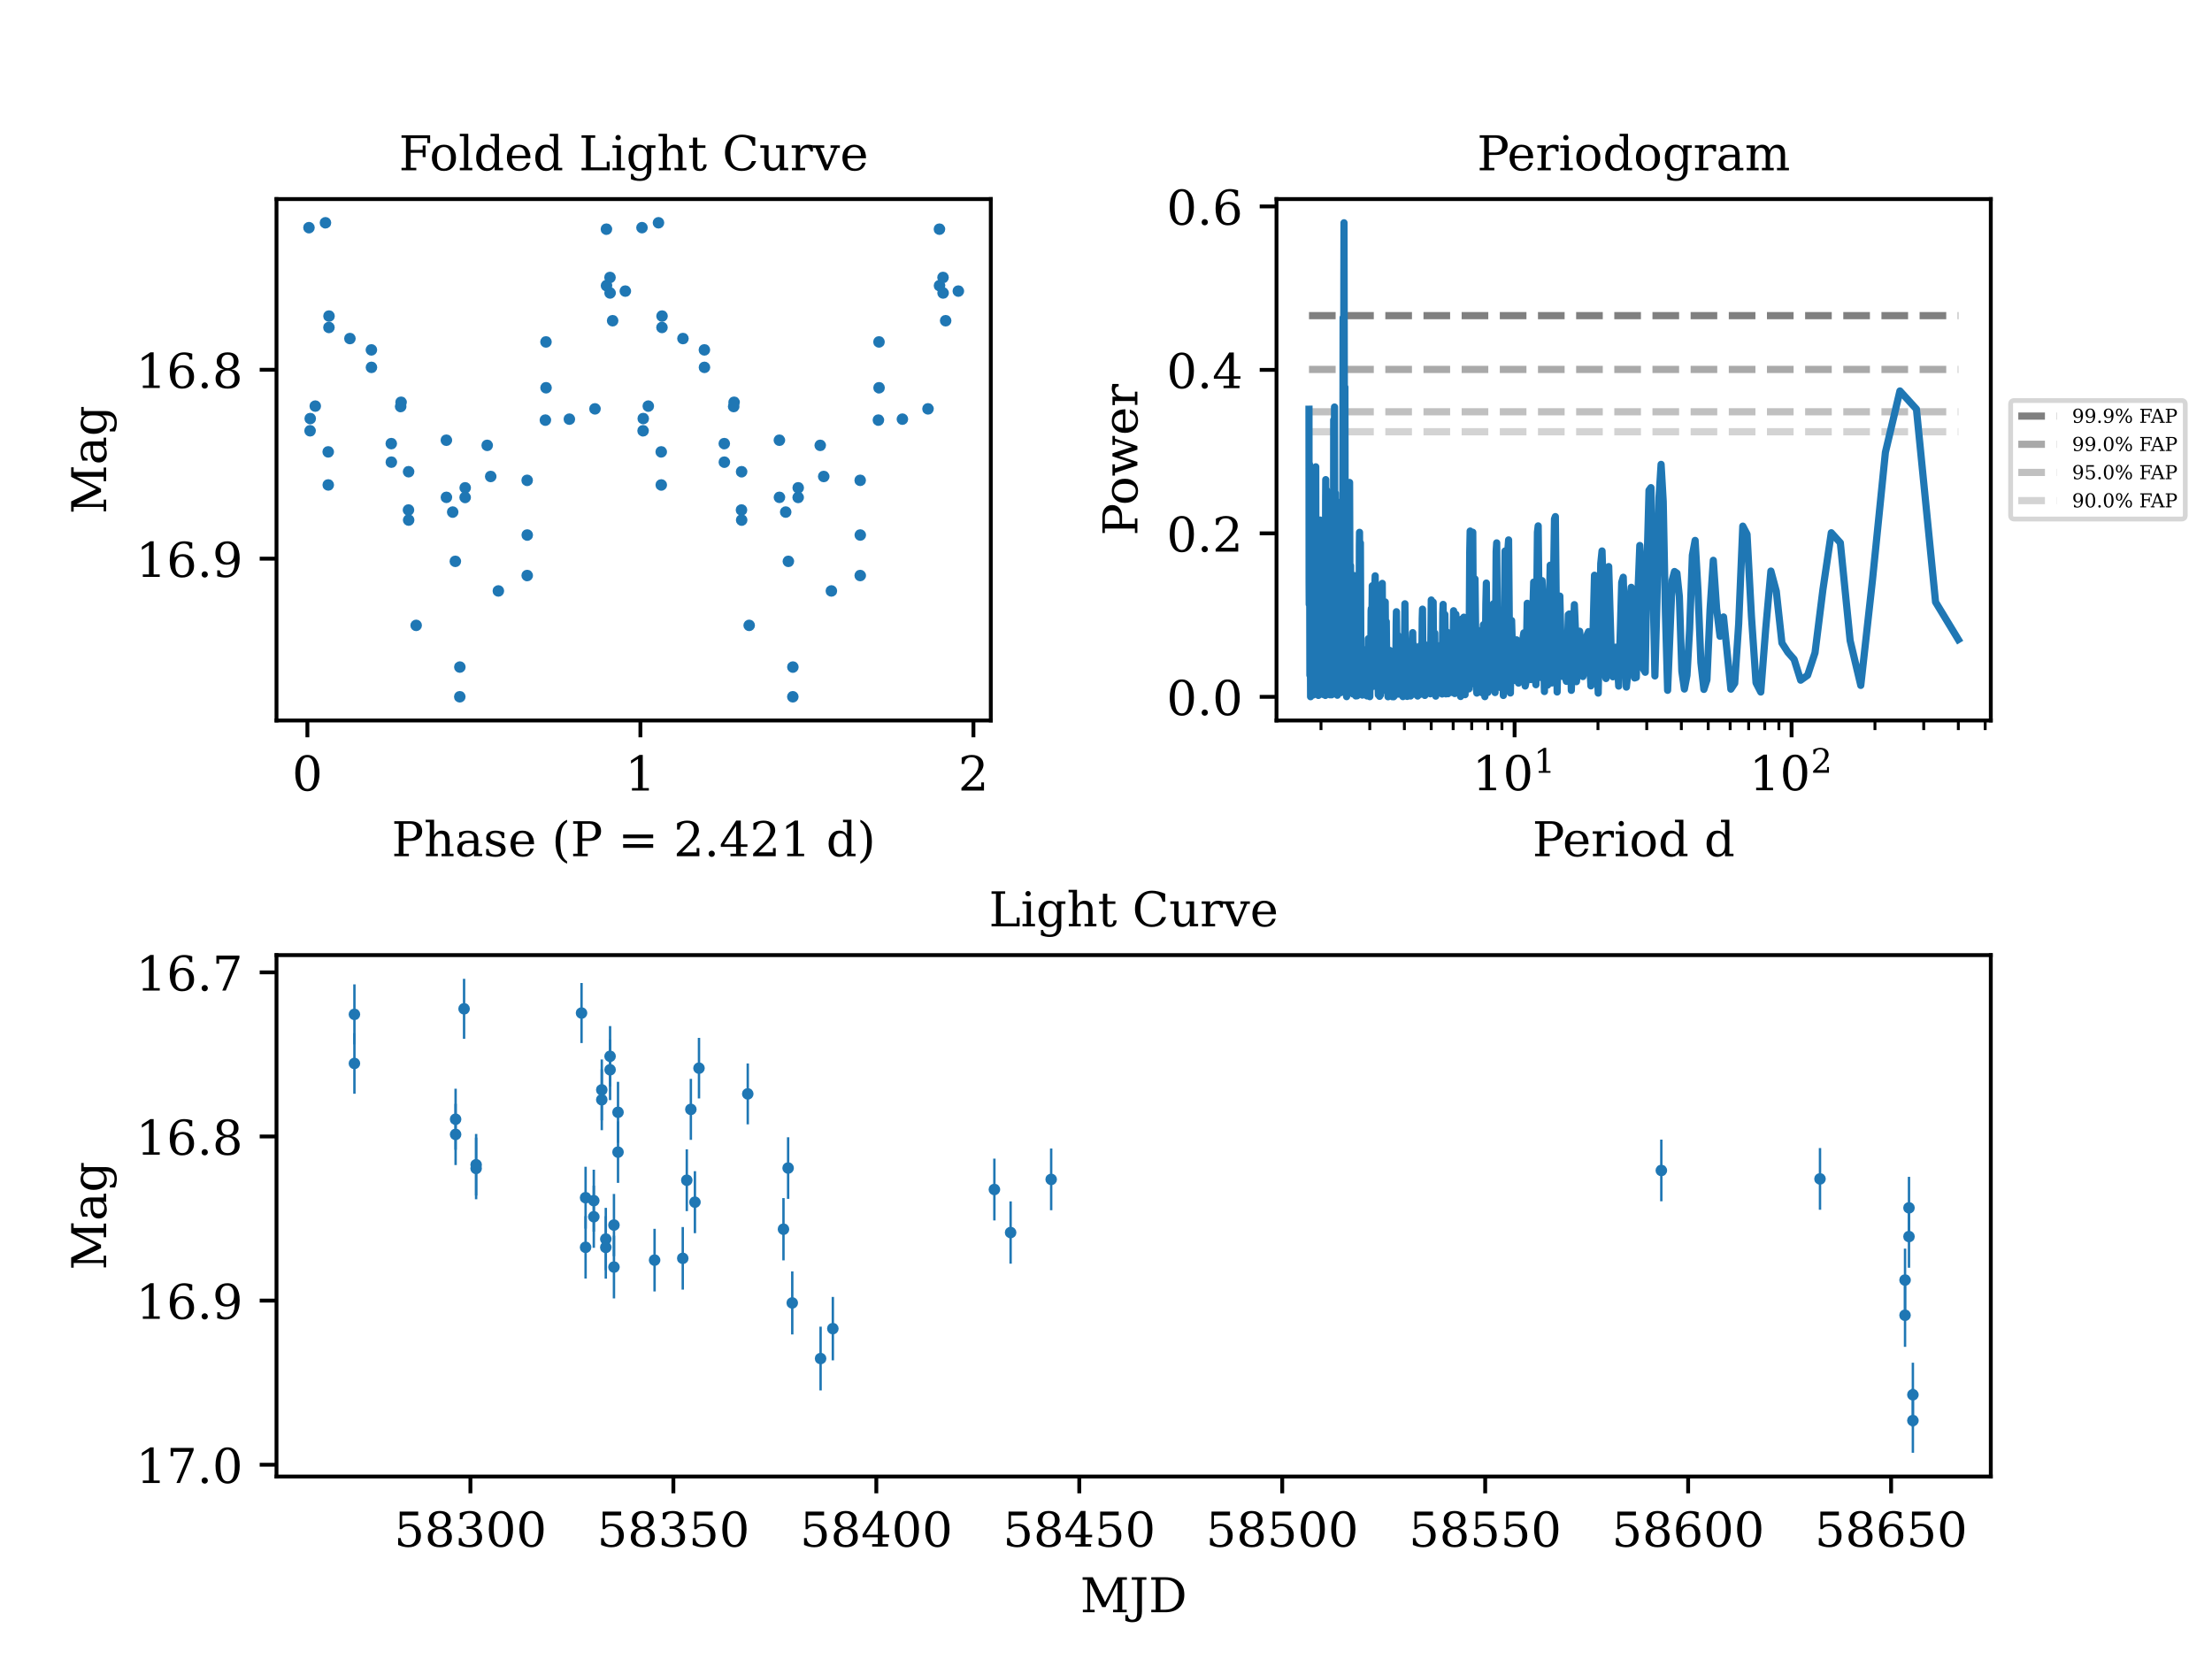 <?xml version="1.0" encoding="utf-8" standalone="no"?>
<!DOCTYPE svg PUBLIC "-//W3C//DTD SVG 1.1//EN"
  "http://www.w3.org/Graphics/SVG/1.1/DTD/svg11.dtd">
<!-- Created with matplotlib (https://matplotlib.org/) -->
<svg height="345.6pt" version="1.1" viewBox="0 0 460.8 345.6" width="460.8pt" xmlns="http://www.w3.org/2000/svg" xmlns:xlink="http://www.w3.org/1999/xlink">
 <defs>
  <style type="text/css">*{stroke-linecap:butt;stroke-linejoin:round;}</style>
 </defs>
 <g id="figure_1">
  <g id="patch_1">
   <path d="M 0 345.6 
L 460.8 345.6 
L 460.8 0 
L 0 0 
z
" style="fill:#ffffff;"/>
  </g>
  <g id="axes_1">
   <g id="patch_2">
    <path d="M 265.92 150.089 
L 414.72 150.089 
L 414.72 41.472 
L 265.92 41.472 
z
" style="fill:#ffffff;"/>
   </g>
   <g id="matplotlib.axis_1">
    <g id="xtick_1">
     <g id="line2d_1">
      <defs>
       <path d="M 0 0 
L 0 3.5 
" id="m5146f12768" style="stroke:#000000;stroke-width:0.8;"/>
      </defs>
      <g>
       <use style="stroke:#000000;stroke-width:0.8;" x="315.519" xlink:href="#m5146f12768" y="150.089"/>
      </g>
     </g>
     <g id="text_1">
      <!-- $\mathdefault{10^{1}}$ -->
      <g transform="translate(306.719 164.688)scale(0.1 -0.1)">
       <defs>
        <path d="M 14.203 0 
L 14.203 5.172 
L 26.906 5.172 
L 26.906 65.828 
L 12.203 56.297 
L 12.203 62.703 
L 29.984 74.219 
L 36.719 74.219 
L 36.719 5.172 
L 49.422 5.172 
L 49.422 0 
z
" id="DejaVuSerif-49"/>
        <path d="M 31.781 3.422 
Q 39.266 3.422 42.969 11.625 
Q 46.688 19.828 46.688 36.375 
Q 46.688 52.984 42.969 61.188 
Q 39.266 69.391 31.781 69.391 
Q 24.312 69.391 20.594 61.188 
Q 16.891 52.984 16.891 36.375 
Q 16.891 19.828 20.594 11.625 
Q 24.312 3.422 31.781 3.422 
z
M 31.781 -1.422 
Q 19.922 -1.422 13.25 8.531 
Q 6.594 18.5 6.594 36.375 
Q 6.594 54.297 13.25 64.25 
Q 19.922 74.219 31.781 74.219 
Q 43.703 74.219 50.344 64.25 
Q 56.984 54.297 56.984 36.375 
Q 56.984 18.5 50.344 8.531 
Q 43.703 -1.422 31.781 -1.422 
z
" id="DejaVuSerif-48"/>
       </defs>
       <use transform="translate(0 0.713)" xlink:href="#DejaVuSerif-49"/>
       <use transform="translate(63.623 0.713)" xlink:href="#DejaVuSerif-48"/>
       <use transform="translate(128.154 37.047)scale(0.7)" xlink:href="#DejaVuSerif-49"/>
      </g>
     </g>
    </g>
    <g id="xtick_2">
     <g id="line2d_2">
      <g>
       <use style="stroke:#000000;stroke-width:0.8;" x="373.218" xlink:href="#m5146f12768" y="150.089"/>
      </g>
     </g>
     <g id="text_2">
      <!-- $\mathdefault{10^{2}}$ -->
      <g transform="translate(364.418 164.688)scale(0.1 -0.1)">
       <defs>
        <path d="M 12.797 55.516 
L 7.328 55.516 
L 7.328 68.5 
Q 12.547 71.297 17.844 72.75 
Q 23.141 74.219 28.219 74.219 
Q 39.594 74.219 46.188 68.703 
Q 52.781 63.188 52.781 53.719 
Q 52.781 43.016 37.844 28.125 
Q 36.672 27 36.078 26.422 
L 17.672 8.016 
L 48.094 8.016 
L 48.094 17 
L 53.812 17 
L 53.812 0 
L 6.781 0 
L 6.781 5.328 
L 28.906 27.391 
Q 36.234 34.719 39.359 40.844 
Q 42.484 46.969 42.484 53.719 
Q 42.484 61.078 38.641 65.234 
Q 34.812 69.391 28.078 69.391 
Q 21.094 69.391 17.281 65.922 
Q 13.484 62.453 12.797 55.516 
z
" id="DejaVuSerif-50"/>
       </defs>
       <use transform="translate(0 0.713)" xlink:href="#DejaVuSerif-49"/>
       <use transform="translate(63.623 0.713)" xlink:href="#DejaVuSerif-48"/>
       <use transform="translate(128.154 37.047)scale(0.7)" xlink:href="#DejaVuSerif-50"/>
      </g>
     </g>
    </g>
    <g id="xtick_3">
     <g id="line2d_3">
      <defs>
       <path d="M 0 0 
L 0 2 
" id="m95b158db86" style="stroke:#000000;stroke-width:0.6;"/>
      </defs>
      <g>
       <use style="stroke:#000000;stroke-width:0.6;" x="275.189" xlink:href="#m95b158db86" y="150.089"/>
      </g>
     </g>
    </g>
    <g id="xtick_4">
     <g id="line2d_4">
      <g>
       <use style="stroke:#000000;stroke-width:0.6;" x="285.35" xlink:href="#m95b158db86" y="150.089"/>
      </g>
     </g>
    </g>
    <g id="xtick_5">
     <g id="line2d_5">
      <g>
       <use style="stroke:#000000;stroke-width:0.6;" x="292.559" xlink:href="#m95b158db86" y="150.089"/>
      </g>
     </g>
    </g>
    <g id="xtick_6">
     <g id="line2d_6">
      <g>
       <use style="stroke:#000000;stroke-width:0.6;" x="298.15" xlink:href="#m95b158db86" y="150.089"/>
      </g>
     </g>
    </g>
    <g id="xtick_7">
     <g id="line2d_7">
      <g>
       <use style="stroke:#000000;stroke-width:0.6;" x="302.719" xlink:href="#m95b158db86" y="150.089"/>
      </g>
     </g>
    </g>
    <g id="xtick_8">
     <g id="line2d_8">
      <g>
       <use style="stroke:#000000;stroke-width:0.6;" x="306.582" xlink:href="#m95b158db86" y="150.089"/>
      </g>
     </g>
    </g>
    <g id="xtick_9">
     <g id="line2d_9">
      <g>
       <use style="stroke:#000000;stroke-width:0.6;" x="309.928" xlink:href="#m95b158db86" y="150.089"/>
      </g>
     </g>
    </g>
    <g id="xtick_10">
     <g id="line2d_10">
      <g>
       <use style="stroke:#000000;stroke-width:0.6;" x="312.879" xlink:href="#m95b158db86" y="150.089"/>
      </g>
     </g>
    </g>
    <g id="xtick_11">
     <g id="line2d_11">
      <g>
       <use style="stroke:#000000;stroke-width:0.6;" x="332.888" xlink:href="#m95b158db86" y="150.089"/>
      </g>
     </g>
    </g>
    <g id="xtick_12">
     <g id="line2d_12">
      <g>
       <use style="stroke:#000000;stroke-width:0.6;" x="343.049" xlink:href="#m95b158db86" y="150.089"/>
      </g>
     </g>
    </g>
    <g id="xtick_13">
     <g id="line2d_13">
      <g>
       <use style="stroke:#000000;stroke-width:0.6;" x="350.257" xlink:href="#m95b158db86" y="150.089"/>
      </g>
     </g>
    </g>
    <g id="xtick_14">
     <g id="line2d_14">
      <g>
       <use style="stroke:#000000;stroke-width:0.6;" x="355.849" xlink:href="#m95b158db86" y="150.089"/>
      </g>
     </g>
    </g>
    <g id="xtick_15">
     <g id="line2d_15">
      <g>
       <use style="stroke:#000000;stroke-width:0.6;" x="360.418" xlink:href="#m95b158db86" y="150.089"/>
      </g>
     </g>
    </g>
    <g id="xtick_16">
     <g id="line2d_16">
      <g>
       <use style="stroke:#000000;stroke-width:0.6;" x="364.28" xlink:href="#m95b158db86" y="150.089"/>
      </g>
     </g>
    </g>
    <g id="xtick_17">
     <g id="line2d_17">
      <g>
       <use style="stroke:#000000;stroke-width:0.6;" x="367.627" xlink:href="#m95b158db86" y="150.089"/>
      </g>
     </g>
    </g>
    <g id="xtick_18">
     <g id="line2d_18">
      <g>
       <use style="stroke:#000000;stroke-width:0.6;" x="370.578" xlink:href="#m95b158db86" y="150.089"/>
      </g>
     </g>
    </g>
    <g id="xtick_19">
     <g id="line2d_19">
      <g>
       <use style="stroke:#000000;stroke-width:0.6;" x="390.587" xlink:href="#m95b158db86" y="150.089"/>
      </g>
     </g>
    </g>
    <g id="xtick_20">
     <g id="line2d_20">
      <g>
       <use style="stroke:#000000;stroke-width:0.6;" x="400.748" xlink:href="#m95b158db86" y="150.089"/>
      </g>
     </g>
    </g>
    <g id="xtick_21">
     <g id="line2d_21">
      <g>
       <use style="stroke:#000000;stroke-width:0.6;" x="407.956" xlink:href="#m95b158db86" y="150.089"/>
      </g>
     </g>
    </g>
    <g id="xtick_22">
     <g id="line2d_22">
      <g>
       <use style="stroke:#000000;stroke-width:0.6;" x="413.548" xlink:href="#m95b158db86" y="150.089"/>
      </g>
     </g>
    </g>
    <g id="text_3">
     <!-- Period d -->
     <g transform="translate(319.232 178.366)scale(0.1 -0.1)">
      <defs>
       <path d="M 24.703 37.109 
L 37.594 37.109 
Q 44.875 37.109 48.672 41.031 
Q 52.484 44.969 52.484 52.391 
Q 52.484 59.859 48.672 63.766 
Q 44.875 67.672 37.594 67.672 
L 24.703 67.672 
z
M 5.516 0 
L 5.516 5.172 
L 14.797 5.172 
L 14.797 67.672 
L 5.516 67.672 
L 5.516 72.906 
L 39.984 72.906 
Q 50.922 72.906 57.312 67.359 
Q 63.719 61.812 63.719 52.391 
Q 63.719 43.016 57.312 37.453 
Q 50.922 31.891 39.984 31.891 
L 24.703 31.891 
L 24.703 5.172 
L 35.984 5.172 
L 35.984 0 
z
" id="DejaVuSerif-80"/>
       <path d="M 54.203 25 
L 15.484 25 
L 15.484 24.609 
Q 15.484 14.109 19.438 8.766 
Q 23.391 3.422 31.109 3.422 
Q 37.016 3.422 40.797 6.516 
Q 44.578 9.625 46.094 15.719 
L 53.328 15.719 
Q 51.172 7.172 45.375 2.875 
Q 39.594 -1.422 30.172 -1.422 
Q 18.797 -1.422 11.891 6.078 
Q 4.984 13.578 4.984 25.984 
Q 4.984 38.281 11.766 45.797 
Q 18.562 53.328 29.594 53.328 
Q 41.359 53.328 47.656 46.062 
Q 53.953 38.812 54.203 25 
z
M 43.609 30.172 
Q 43.312 39.266 39.766 43.875 
Q 36.234 48.484 29.594 48.484 
Q 23.391 48.484 19.828 43.844 
Q 16.266 39.203 15.484 30.172 
z
" id="DejaVuSerif-101"/>
       <path d="M 47.797 52 
L 47.797 39.016 
L 42.625 39.016 
Q 42.391 42.875 40.484 44.781 
Q 38.578 46.688 34.906 46.688 
Q 28.266 46.688 24.719 42.094 
Q 21.188 37.5 21.188 28.906 
L 21.188 5.172 
L 31.594 5.172 
L 31.594 0 
L 4.109 0 
L 4.109 5.172 
L 12.203 5.172 
L 12.203 46.781 
L 3.609 46.781 
L 3.609 51.906 
L 21.188 51.906 
L 21.188 42.672 
Q 23.828 48.094 27.969 50.703 
Q 32.125 53.328 38.094 53.328 
Q 40.281 53.328 42.703 52.984 
Q 45.125 52.641 47.797 52 
z
" id="DejaVuSerif-114"/>
       <path d="M 9.719 68.016 
Q 9.719 70.266 11.344 71.922 
Q 12.984 73.578 15.281 73.578 
Q 17.531 73.578 19.156 71.922 
Q 20.797 70.266 20.797 68.016 
Q 20.797 65.719 19.188 64.109 
Q 17.578 62.5 15.281 62.5 
Q 12.984 62.5 11.344 64.109 
Q 9.719 65.719 9.719 68.016 
z
M 21.188 5.172 
L 29.688 5.172 
L 29.688 0 
L 3.609 0 
L 3.609 5.172 
L 12.203 5.172 
L 12.203 46.688 
L 3.609 46.688 
L 3.609 51.906 
L 21.188 51.906 
z
" id="DejaVuSerif-105"/>
       <path d="M 30.078 3.422 
Q 37.312 3.422 40.984 9.125 
Q 44.672 14.844 44.672 25.984 
Q 44.672 37.109 40.984 42.797 
Q 37.312 48.484 30.078 48.484 
Q 22.859 48.484 19.172 42.797 
Q 15.484 37.109 15.484 25.984 
Q 15.484 14.844 19.188 9.125 
Q 22.906 3.422 30.078 3.422 
z
M 30.078 -1.422 
Q 18.75 -1.422 11.859 6.078 
Q 4.984 13.578 4.984 25.984 
Q 4.984 38.375 11.844 45.844 
Q 18.703 53.328 30.078 53.328 
Q 41.453 53.328 48.312 45.844 
Q 55.172 38.375 55.172 25.984 
Q 55.172 13.578 48.312 6.078 
Q 41.453 -1.422 30.078 -1.422 
z
" id="DejaVuSerif-111"/>
       <path d="M 52.484 5.172 
L 61.078 5.172 
L 61.078 0 
L 43.5 0 
L 43.5 8.109 
Q 40.875 3.219 36.797 0.891 
Q 32.719 -1.422 26.703 -1.422 
Q 17.141 -1.422 11.062 6.172 
Q 4.984 13.766 4.984 25.984 
Q 4.984 38.188 11.031 45.75 
Q 17.094 53.328 26.703 53.328 
Q 32.719 53.328 36.797 51 
Q 40.875 48.688 43.5 43.797 
L 43.5 70.797 
L 35.016 70.797 
L 35.016 75.984 
L 52.484 75.984 
z
M 43.5 23.391 
L 43.5 28.516 
Q 43.5 37.844 39.906 42.766 
Q 36.328 47.703 29.5 47.703 
Q 22.562 47.703 19.016 42.234 
Q 15.484 36.766 15.484 25.984 
Q 15.484 15.234 19.016 9.719 
Q 22.562 4.203 29.5 4.203 
Q 36.328 4.203 39.906 9.109 
Q 43.5 14.016 43.5 23.391 
z
" id="DejaVuSerif-100"/>
       <path id="DejaVuSerif-32"/>
      </defs>
      <use xlink:href="#DejaVuSerif-80"/>
      <use x="62.785" xlink:href="#DejaVuSerif-101"/>
      <use x="121.965" xlink:href="#DejaVuSerif-114"/>
      <use x="169.768" xlink:href="#DejaVuSerif-105"/>
      <use x="201.75" xlink:href="#DejaVuSerif-111"/>
      <use x="261.955" xlink:href="#DejaVuSerif-100"/>
      <use x="325.969" xlink:href="#DejaVuSerif-32"/>
      <use x="357.756" xlink:href="#DejaVuSerif-100"/>
     </g>
    </g>
   </g>
   <g id="matplotlib.axis_2">
    <g id="ytick_1">
     <g id="line2d_23">
      <defs>
       <path d="M 0 0 
L -3.5 0 
" id="m76515df886" style="stroke:#000000;stroke-width:0.8;"/>
      </defs>
      <g>
       <use style="stroke:#000000;stroke-width:0.8;" x="265.92" xlink:href="#m76515df886" y="145.162"/>
      </g>
     </g>
     <g id="text_4">
      <!-- 0.0 -->
      <g transform="translate(243.017 148.961)scale(0.1 -0.1)">
       <defs>
        <path d="M 9.422 5.078 
Q 9.422 7.812 11.281 9.719 
Q 13.141 11.625 15.922 11.625 
Q 18.609 11.625 20.5 9.719 
Q 22.406 7.812 22.406 5.078 
Q 22.406 2.391 20.5 0.484 
Q 18.609 -1.422 15.922 -1.422 
Q 13.141 -1.422 11.281 0.453 
Q 9.422 2.344 9.422 5.078 
z
" id="DejaVuSerif-46"/>
       </defs>
       <use xlink:href="#DejaVuSerif-48"/>
       <use x="63.623" xlink:href="#DejaVuSerif-46"/>
       <use x="95.41" xlink:href="#DejaVuSerif-48"/>
      </g>
     </g>
    </g>
    <g id="ytick_2">
     <g id="line2d_24">
      <g>
       <use style="stroke:#000000;stroke-width:0.8;" x="265.92" xlink:href="#m76515df886" y="111.109"/>
      </g>
     </g>
     <g id="text_5">
      <!-- 0.2 -->
      <g transform="translate(243.017 114.908)scale(0.1 -0.1)">
       <use xlink:href="#DejaVuSerif-48"/>
       <use x="63.623" xlink:href="#DejaVuSerif-46"/>
       <use x="95.41" xlink:href="#DejaVuSerif-50"/>
      </g>
     </g>
    </g>
    <g id="ytick_3">
     <g id="line2d_25">
      <g>
       <use style="stroke:#000000;stroke-width:0.8;" x="265.92" xlink:href="#m76515df886" y="77.056"/>
      </g>
     </g>
     <g id="text_6">
      <!-- 0.4 -->
      <g transform="translate(243.017 80.855)scale(0.1 -0.1)">
       <defs>
        <path d="M 34.906 24.703 
L 34.906 63.484 
L 10.016 24.703 
z
M 56.391 0 
L 23.188 0 
L 23.188 5.172 
L 34.906 5.172 
L 34.906 19.484 
L 3.078 19.484 
L 3.078 24.812 
L 35.016 74.219 
L 44.672 74.219 
L 44.672 24.703 
L 58.594 24.703 
L 58.594 19.484 
L 44.672 19.484 
L 44.672 5.172 
L 56.391 5.172 
z
" id="DejaVuSerif-52"/>
       </defs>
       <use xlink:href="#DejaVuSerif-48"/>
       <use x="63.623" xlink:href="#DejaVuSerif-46"/>
       <use x="95.41" xlink:href="#DejaVuSerif-52"/>
      </g>
     </g>
    </g>
    <g id="ytick_4">
     <g id="line2d_26">
      <g>
       <use style="stroke:#000000;stroke-width:0.8;" x="265.92" xlink:href="#m76515df886" y="43.003"/>
      </g>
     </g>
     <g id="text_7">
      <!-- 0.6 -->
      <g transform="translate(243.017 46.802)scale(0.1 -0.1)">
       <defs>
        <path d="M 32.719 3.422 
Q 39.594 3.422 43.297 8.469 
Q 47.016 13.531 47.016 23 
Q 47.016 32.469 43.297 37.516 
Q 39.594 42.578 32.719 42.578 
Q 25.734 42.578 22.062 37.688 
Q 18.406 32.812 18.406 23.578 
Q 18.406 13.875 22.109 8.641 
Q 25.828 3.422 32.719 3.422 
z
M 16.797 40.141 
Q 20.125 43.797 24.312 45.594 
Q 28.516 47.406 33.797 47.406 
Q 44.672 47.406 51 40.859 
Q 57.328 34.328 57.328 23 
Q 57.328 11.922 50.516 5.25 
Q 43.703 -1.422 32.328 -1.422 
Q 19.969 -1.422 13.328 7.781 
Q 6.688 17 6.688 34.078 
Q 6.688 53.219 14.547 63.719 
Q 22.406 74.219 36.719 74.219 
Q 40.578 74.219 44.828 73.484 
Q 49.078 72.75 53.516 71.297 
L 53.516 59.281 
L 48 59.281 
Q 47.406 64.203 44.234 66.797 
Q 41.062 69.391 35.688 69.391 
Q 26.219 69.391 21.578 62.203 
Q 16.938 55.031 16.797 40.141 
z
" id="DejaVuSerif-54"/>
       </defs>
       <use xlink:href="#DejaVuSerif-48"/>
       <use x="63.623" xlink:href="#DejaVuSerif-46"/>
       <use x="95.41" xlink:href="#DejaVuSerif-54"/>
      </g>
     </g>
    </g>
    <g id="text_8">
     <!-- Power -->
     <g transform="translate(236.937 111.584)rotate(-90)scale(0.1 -0.1)">
      <defs>
       <path d="M 48 51.906 
L 61.281 11.375 
L 73 46.688 
L 65.484 46.688 
L 65.484 51.906 
L 84.281 51.906 
L 84.281 46.688 
L 78.516 46.688 
L 63.094 0 
L 55.609 0 
L 42.828 38.812 
L 29.984 0 
L 22.797 0 
L 7.422 46.688 
L 1.609 46.688 
L 1.609 51.906 
L 25.094 51.906 
L 25.094 46.688 
L 16.703 46.688 
L 28.328 11.375 
L 41.703 51.906 
z
" id="DejaVuSerif-119"/>
      </defs>
      <use xlink:href="#DejaVuSerif-80"/>
      <use x="63.285" xlink:href="#DejaVuSerif-111"/>
      <use x="123.49" xlink:href="#DejaVuSerif-119"/>
      <use x="209.086" xlink:href="#DejaVuSerif-101"/>
      <use x="268.266" xlink:href="#DejaVuSerif-114"/>
     </g>
    </g>
   </g>
   <g id="LineCollection_1">
    <path clip-path="url(#pce0f31593a)" d="M 272.688 65.758 
L 407.956 65.758 
" style="fill:none;stroke:#808080;stroke-dasharray:5.55,2.4;stroke-dashoffset:0;stroke-width:1.5;"/>
   </g>
   <g id="LineCollection_2">
    <path clip-path="url(#pce0f31593a)" d="M 272.688 76.958 
L 407.956 76.958 
" style="fill:none;stroke:#a9a9a9;stroke-dasharray:5.55,2.4;stroke-dashoffset:0;stroke-width:1.5;"/>
   </g>
   <g id="LineCollection_3">
    <path clip-path="url(#pce0f31593a)" d="M 272.688 85.777 
L 407.956 85.777 
" style="fill:none;stroke:#c0c0c0;stroke-dasharray:5.55,2.4;stroke-dashoffset:0;stroke-width:1.5;"/>
   </g>
   <g id="LineCollection_4">
    <path clip-path="url(#pce0f31593a)" d="M 272.688 89.942 
L 407.956 89.942 
" style="fill:none;stroke:#d3d3d3;stroke-dasharray:5.55,2.4;stroke-dashoffset:0;stroke-width:1.5;"/>
   </g>
   <g id="line2d_27">
    <path clip-path="url(#pce0f31593a)" d="M 407.956 133.233 
L 403.214 125.416 
L 399.227 85.227 
L 395.789 81.444 
L 392.766 94.22 
L 390.069 120.854 
L 387.634 142.781 
L 385.415 133.432 
L 383.376 113.075 
L 381.491 110.98 
L 379.738 122.888 
L 378.099 135.983 
L 376.561 140.665 
L 375.113 141.699 
L 373.743 137.35 
L 372.444 135.874 
L 371.209 133.945 
L 370.033 123.16 
L 368.909 118.963 
L 367.833 130.946 
L 366.802 144.164 
L 365.811 142.234 
L 364.858 128.389 
L 363.94 111.291 
L 363.055 109.601 
L 362.199 129.97 
L 361.372 142.329 
L 360.572 143.563 
L 359.043 128.521 
L 358.312 132.547 
L 357.603 126.759 
L 356.912 116.722 
L 356.24 126.937 
L 355.586 141.629 
L 354.948 143.618 
L 354.327 138.022 
L 353.72 123.023 
L 353.127 112.576 
L 352.549 115.676 
L 351.983 131.041 
L 351.43 140.685 
L 350.888 143.541 
L 350.359 139.834 
L 349.84 124.233 
L 349.331 119.402 
L 348.833 119.054 
L 348.345 120.862 
L 347.395 143.805 
L 346.934 127.594 
L 346.481 104.503 
L 346.036 96.734 
L 345.598 103.664 
L 345.169 125.681 
L 344.746 140.809 
L 343.922 101.584 
L 343.519 102.14 
L 343.123 116.913 
L 342.734 140.046 
L 342.35 139.374 
L 341.972 120.003 
L 341.6 113.63 
L 341.233 122.932 
L 340.871 141.113 
L 340.515 141.236 
L 340.163 129.648 
L 339.817 122.349 
L 339.475 125.703 
L 339.138 139.858 
L 338.805 143.139 
L 338.152 120.251 
L 337.832 121.314 
L 337.204 142.925 
L 336.896 137.254 
L 336.591 134.817 
L 335.993 140.99 
L 335.699 137.5 
L 335.122 118.028 
L 334.838 123.785 
L 334.558 141.348 
L 334.28 140.25 
L 334.006 123.482 
L 333.734 114.774 
L 333.466 117.396 
L 332.937 144.387 
L 332.677 137.328 
L 332.419 120.951 
L 332.164 119.834 
L 331.662 139.187 
L 331.415 142.879 
L 331.17 138.412 
L 330.927 131.576 
L 330.687 132.108 
L 330.213 134.34 
L 329.98 140.076 
L 329.748 140.939 
L 329.292 133.456 
L 329.067 131.493 
L 328.844 133.262 
L 328.622 139.77 
L 328.403 142.005 
L 328.186 130.965 
L 327.97 125.959 
L 327.335 143.812 
L 326.92 127.897 
L 326.715 128.043 
L 326.31 141.938 
L 326.11 141.172 
L 325.912 136.087 
L 325.715 136.868 
L 325.52 140.916 
L 325.326 139.623 
L 324.943 124.176 
L 324.753 127.958 
L 324.379 144.155 
L 324.01 107.617 
L 323.827 108.1 
L 323.287 142.276 
L 322.934 117.735 
L 322.413 142.713 
L 322.072 130.363 
L 321.903 134.589 
L 321.735 144.059 
L 321.568 137.602 
L 321.403 124.208 
L 321.238 120.949 
L 321.075 127.432 
L 320.912 140.815 
L 320.751 141.123 
L 320.431 109.551 
L 320.273 110.862 
L 319.959 142.641 
L 319.804 141.03 
L 319.496 121.26 
L 318.891 141.566 
L 318.595 140.874 
L 318.447 137.467 
L 318.156 125.676 
L 317.867 142.248 
L 317.724 142.91 
L 317.441 131.84 
L 317.3 132.688 
L 317.022 140.956 
L 316.746 134.501 
L 316.609 135.799 
L 316.473 141.764 
L 316.338 142.304 
L 316.07 134.354 
L 315.937 133.288 
L 315.673 141.761 
L 315.411 139.932 
L 315.153 138.092 
L 314.897 129.265 
L 314.643 144.364 
L 314.518 141.875 
L 314.268 112.475 
L 314.144 114.181 
L 313.898 143.817 
L 313.776 135.899 
L 313.534 114.777 
L 313.175 144.88 
L 312.938 129.578 
L 312.704 143.289 
L 312.587 140.57 
L 312.356 127.146 
L 312.241 131.303 
L 312.127 141.98 
L 312.013 142.003 
L 311.787 113.089 
L 311.675 114.861 
L 311.452 144.273 
L 311.341 141.187 
L 311.121 125.762 
L 310.795 141.717 
L 310.687 140.2 
L 310.58 140.381 
L 310.473 141.621 
L 310.26 129.549 
L 310.155 129.683 
L 309.945 144.254 
L 309.84 142.675 
L 309.633 121.46 
L 309.53 125.761 
L 309.325 145.124 
L 309.022 130.141 
L 308.821 144.36 
L 308.523 132.715 
L 308.326 144.176 
L 308.228 143.743 
L 308.034 131.357 
L 307.937 131.564 
L 307.65 144.382 
L 307.555 143.591 
L 307.271 120.611 
L 306.991 142.466 
L 306.806 110.878 
L 306.714 111.166 
L 306.531 138.556 
L 306.44 137.777 
L 306.259 110.628 
L 306.169 115.022 
L 305.99 143.516 
L 305.901 141.834 
L 305.723 130.254 
L 305.547 141.813 
L 305.373 138.411 
L 305.199 144.717 
L 304.941 128.57 
L 304.686 143.641 
L 304.517 128.96 
L 304.433 132.436 
L 304.266 145.093 
L 304.099 132.133 
L 304.017 134.012 
L 303.852 144.005 
L 303.689 137.588 
L 303.608 138.67 
L 303.527 144.019 
L 303.446 143.284 
L 303.285 127.965 
L 303.205 130.603 
L 303.046 144.477 
L 302.809 127.229 
L 302.574 144.265 
L 302.419 133.446 
L 302.342 135.659 
L 302.188 144.055 
L 302.112 143.268 
L 301.883 137.996 
L 301.657 144.516 
L 301.582 143.956 
L 301.433 131.658 
L 301.359 132.599 
L 301.211 144.547 
L 300.99 128.003 
L 300.917 133.489 
L 300.772 142.81 
L 300.627 125.906 
L 300.556 127.718 
L 300.412 144.574 
L 300.341 142.48 
L 300.199 134.341 
L 300.058 143.942 
L 299.987 142.101 
L 299.917 140.947 
L 299.777 144.14 
L 299.708 143.851 
L 299.569 135.836 
L 299.432 144.211 
L 299.363 144.202 
L 299.226 136.815 
L 299.091 145.019 
L 299.023 142.749 
L 298.888 131.883 
L 298.821 134.57 
L 298.754 142.166 
L 298.687 141.407 
L 298.554 125.438 
L 298.488 127.158 
L 298.356 142.551 
L 298.159 124.99 
L 297.964 144.533 
L 297.835 137.049 
L 297.771 138.631 
L 297.706 142.947 
L 297.642 142.9 
L 297.579 142.363 
L 297.388 144.275 
L 297.262 139.177 
L 297.073 144.146 
L 296.949 142.578 
L 296.824 144.872 
L 296.639 134.091 
L 296.517 142.602 
L 296.456 140.229 
L 296.334 126.898 
L 296.273 128.86 
L 296.153 143.445 
L 296.092 140.736 
L 295.972 134.399 
L 295.794 144.673 
L 295.675 141.895 
L 295.557 143.893 
L 295.44 140.028 
L 295.323 145.002 
L 295.206 138.55 
L 295.149 135.781 
L 294.975 144.315 
L 294.861 139.353 
L 294.746 144.623 
L 294.69 143.284 
L 294.576 134.429 
L 294.52 137.31 
L 294.463 142.341 
L 294.407 142.288 
L 294.295 131.788 
L 294.239 133.062 
L 294.127 144.666 
L 294.072 142.698 
L 293.961 138.117 
L 293.851 144.993 
L 293.796 142.978 
L 293.687 138.872 
L 293.523 144.843 
L 293.469 143.465 
L 293.415 142.597 
L 293.361 142.888 
L 293.146 145.078 
L 293.093 144.233 
L 292.986 136.87 
L 292.933 137.43 
L 292.828 142.193 
L 292.67 125.778 
L 292.617 130.853 
L 292.513 141.613 
L 292.461 138.275 
L 292.409 135.297 
L 292.357 136.8 
L 292.254 145.116 
L 292.202 144.088 
L 292.151 142.761 
L 292.099 143.449 
L 292.048 144.833 
L 291.997 143.463 
L 291.895 136.708 
L 291.844 137.723 
L 291.743 143.958 
L 291.693 142.751 
L 291.642 141.523 
L 291.592 142.06 
L 291.492 144.295 
L 291.442 143.471 
L 291.392 143.652 
L 291.342 144.59 
L 291.292 143.247 
L 291.144 132.282 
L 291.045 140.249 
L 290.996 135.671 
L 290.898 127.43 
L 290.85 129.924 
L 290.752 140.888 
L 290.704 139.06 
L 290.655 136.231 
L 290.607 137.199 
L 290.462 145.004 
L 290.414 144.31 
L 290.319 145.152 
L 290.223 142.096 
L 290.176 140.737 
L 290.128 141.833 
L 290.034 145.136 
L 289.987 144.637 
L 289.846 143.893 
L 289.752 139.132 
L 289.706 140.723 
L 289.659 143.353 
L 289.613 142.568 
L 289.52 135.497 
L 289.474 136.243 
L 289.382 143.682 
L 289.336 143.275 
L 289.29 140.915 
L 289.244 141.16 
L 289.153 145.151 
L 289.107 143.714 
L 289.016 141.051 
L 288.971 142.748 
L 288.926 142.26 
L 288.791 129.49 
L 288.701 136.87 
L 288.656 135.703 
L 288.567 125.398 
L 288.522 130.595 
L 288.39 143.781 
L 288.345 143.059 
L 288.301 142.466 
L 288.169 133.415 
L 288.126 135.667 
L 288.082 138.537 
L 288.038 135.773 
L 287.951 121.525 
L 287.908 122.817 
L 287.778 136.926 
L 287.735 133.668 
L 287.692 132.202 
L 287.563 144.792 
L 287.435 143.78 
L 287.393 145.062 
L 287.35 144.103 
L 287.266 139.478 
L 287.223 141.239 
L 287.139 144.767 
L 287.097 143.207 
L 286.971 139.497 
L 286.93 139.747 
L 286.846 143.173 
L 286.805 140.671 
L 286.722 122.18 
L 286.639 128.565 
L 286.598 133.574 
L 286.557 133.088 
L 286.475 119.958 
L 286.434 121.299 
L 286.312 142.157 
L 286.231 140.055 
L 286.15 141.522 
L 286.069 138.889 
L 286.029 140.988 
L 285.988 142.177 
L 285.868 122.025 
L 285.828 126.113 
L 285.748 139.064 
L 285.709 134.118 
L 285.669 126.773 
L 285.629 127.204 
L 285.511 143.428 
L 285.471 139.52 
L 285.432 138.884 
L 285.354 145.129 
L 285.315 142.385 
L 285.236 136.596 
L 285.198 140.801 
L 285.159 143.663 
L 285.12 140.919 
L 285.042 133.059 
L 285.004 137.265 
L 284.927 144.564 
L 284.888 142.151 
L 284.85 140.584 
L 284.811 142.559 
L 284.773 144.975 
L 284.735 143.021 
L 284.658 137.75 
L 284.62 141.107 
L 284.582 144.621 
L 284.544 143.638 
L 284.469 136.555 
L 284.431 138.164 
L 284.318 144.737 
L 284.28 144.68 
L 284.205 141.875 
L 284.131 138.013 
L 284.093 140.787 
L 284.019 144.509 
L 283.982 141.031 
L 283.945 138.633 
L 283.908 139.319 
L 283.797 144.801 
L 283.76 144.214 
L 283.687 141.76 
L 283.614 134.996 
L 283.577 137.099 
L 283.541 141.586 
L 283.505 140.104 
L 283.396 113.106 
L 283.359 122.962 
L 283.323 134.576 
L 283.287 132.256 
L 283.215 110.892 
L 283.179 113.688 
L 283.108 141.536 
L 283.036 131.355 
L 283 129.191 
L 282.929 143.592 
L 282.894 141.324 
L 282.823 130.767 
L 282.787 134.694 
L 282.717 144.947 
L 282.681 142.339 
L 282.646 140.526 
L 282.576 142.357 
L 282.506 139.76 
L 282.471 141.675 
L 282.436 144.981 
L 282.401 142.255 
L 282.332 126.398 
L 282.297 126.966 
L 282.228 142.383 
L 282.193 135.514 
L 282.124 119.908 
L 282.09 126.764 
L 282.021 142.545 
L 281.987 136.213 
L 281.953 129.039 
L 281.919 130.538 
L 281.85 144.578 
L 281.782 140.628 
L 281.749 139.001 
L 281.715 141.975 
L 281.681 144.455 
L 281.647 143.998 
L 281.58 134.533 
L 281.512 139.207 
L 281.479 143.523 
L 281.445 143.387 
L 281.345 117.814 
L 281.311 121.993 
L 281.245 135.886 
L 281.212 119.677 
L 281.145 100.502 
L 281.112 110.899 
L 281.046 136.641 
L 281.013 124.29 
L 280.98 113.692 
L 280.947 115.397 
L 280.882 142.197 
L 280.816 129.18 
L 280.784 125.961 
L 280.719 143.68 
L 280.654 134.246 
L 280.621 128.56 
L 280.589 130.903 
L 280.524 145.125 
L 280.459 137.187 
L 280.395 130.826 
L 280.331 134.628 
L 280.299 141.401 
L 280.267 136.013 
L 280.171 80.652 
L 280.139 82.181 
L 280.076 110.413 
L 280.044 78.763 
L 279.981 46.409 
L 279.949 57.853 
L 279.886 105.15 
L 279.855 81.198 
L 279.792 66.173 
L 279.698 130.997 
L 279.636 111.418 
L 279.604 112.557 
L 279.511 143.506 
L 279.449 128.218 
L 279.418 121.758 
L 279.387 127.523 
L 279.326 144.286 
L 279.295 136.357 
L 279.233 125.255 
L 279.203 135.265 
L 279.172 143.688 
L 279.142 133.269 
L 279.081 108.408 
L 279.05 113.946 
L 278.989 138.206 
L 278.959 125.885 
L 278.898 110.362 
L 278.868 119.034 
L 278.808 143.484 
L 278.747 131.187 
L 278.717 130.763 
L 278.597 144.831 
L 278.567 141.118 
L 278.508 126.751 
L 278.478 129.341 
L 278.419 143.758 
L 278.389 130.31 
L 278.33 104.322 
L 278.3 114.374 
L 278.271 136.494 
L 278.212 115.972 
L 278.182 102.713 
L 278.123 121.525 
L 278.094 136.195 
L 278.065 115.394 
L 278.006 84.787 
L 277.977 96.321 
L 277.919 123.479 
L 277.89 102.67 
L 277.832 87.478 
L 277.803 106.826 
L 277.774 133.78 
L 277.687 114.851 
L 277.572 144.186 
L 277.514 126.352 
L 277.486 124.204 
L 277.457 129.747 
L 277.4 144.749 
L 277.372 134.205 
L 277.315 117.767 
L 277.286 123.283 
L 277.23 144.067 
L 277.201 134.252 
L 277.145 117.496 
L 277.117 124.446 
L 277.06 144.743 
L 277.004 129.666 
L 276.976 128.376 
L 276.892 144.458 
L 276.864 138.566 
L 276.808 131.581 
L 276.753 136.729 
L 276.725 144.471 
L 276.697 140.088 
L 276.614 116.488 
L 276.587 125.745 
L 276.559 141.93 
L 276.504 117.506 
L 276.476 110.291 
L 276.449 113.824 
L 276.394 138.061 
L 276.367 114.611 
L 276.312 102.007 
L 276.285 118.305 
L 276.258 138.665 
L 276.203 107.99 
L 276.176 99.915 
L 276.149 104.077 
L 276.095 144.874 
L 276.041 126.662 
L 276.014 127.933 
L 275.96 143.901 
L 275.906 137.247 
L 275.879 136.396 
L 275.745 142.869 
L 275.692 136.376 
L 275.639 130.258 
L 275.612 137.873 
L 275.586 144.666 
L 275.559 130.692 
L 275.506 112.948 
L 275.48 120.899 
L 275.427 140.288 
L 275.401 122.031 
L 275.374 109.482 
L 275.322 124.736 
L 275.295 139.558 
L 275.243 120.879 
L 275.191 123.998 
L 275.139 113.433 
L 275.113 138.124 
L 275.035 113.48 
L 275.009 108.336 
L 274.983 116.002 
L 274.957 137.4 
L 274.879 111.197 
L 274.854 113.393 
L 274.802 142.967 
L 274.725 123.847 
L 274.648 144.873 
L 274.546 137.853 
L 274.521 135.659 
L 274.47 140.718 
L 274.445 144.171 
L 274.42 140.024 
L 274.369 125.55 
L 274.319 143.013 
L 274.293 142.337 
L 274.243 111.458 
L 274.193 134.858 
L 274.168 141.971 
L 274.143 122.547 
L 274.093 97.242 
L 274.068 104.863 
L 274.043 134.644 
L 273.968 105.104 
L 273.918 122.543 
L 273.893 142.454 
L 273.844 119.341 
L 273.819 119.464 
L 273.745 143.479 
L 273.696 127.593 
L 273.647 130.368 
L 273.598 144.768 
L 273.549 135.414 
L 273.5 124.768 
L 273.476 132.365 
L 273.427 143.928 
L 273.403 133.064 
L 273.378 124.433 
L 273.33 134.477 
L 273.305 144.757 
L 273.257 125.036 
L 273.233 119.135 
L 273.209 122.142 
L 273.161 144.825 
L 273.112 126.565 
L 273.088 122.206 
L 273.064 126.325 
L 273.017 145.138 
L 272.969 132.777 
L 272.921 122.353 
L 272.897 126.476 
L 272.873 140.65 
L 272.826 118.076 
L 272.778 96.626 
L 272.731 125.897 
L 272.707 121.072 
L 272.684 85.249 
L 272.684 85.249 
" style="fill:none;stroke:#1f77b4;stroke-linecap:square;stroke-width:1.5;"/>
   </g>
   <g id="patch_3">
    <path d="M 265.92 150.089 
L 265.92 41.472 
" style="fill:none;stroke:#000000;stroke-linecap:square;stroke-linejoin:miter;stroke-width:0.8;"/>
   </g>
   <g id="patch_4">
    <path d="M 414.72 150.089 
L 414.72 41.472 
" style="fill:none;stroke:#000000;stroke-linecap:square;stroke-linejoin:miter;stroke-width:0.8;"/>
   </g>
   <g id="patch_5">
    <path d="M 265.92 150.089 
L 414.72 150.089 
" style="fill:none;stroke:#000000;stroke-linecap:square;stroke-linejoin:miter;stroke-width:0.8;"/>
   </g>
   <g id="patch_6">
    <path d="M 265.92 41.472 
L 414.72 41.472 
" style="fill:none;stroke:#000000;stroke-linecap:square;stroke-linejoin:miter;stroke-width:0.8;"/>
   </g>
   <g id="text_9">
    <!-- Periodogram -->
    <g transform="translate(307.698 35.472)scale(0.1 -0.1)">
     <defs>
      <path d="M 52.484 46.688 
L 52.484 1.125 
Q 52.484 -10.062 46.328 -16.141 
Q 40.188 -22.219 28.812 -22.219 
Q 23.688 -22.219 19 -21.281 
Q 14.312 -20.359 10.016 -18.5 
L 10.016 -7.625 
L 14.703 -7.625 
Q 15.578 -12.703 18.844 -15.047 
Q 22.125 -17.391 28.219 -17.391 
Q 36.141 -17.391 39.812 -12.922 
Q 43.5 -8.453 43.5 1.125 
L 43.5 8.109 
Q 40.875 3.219 36.797 0.891 
Q 32.719 -1.422 26.703 -1.422 
Q 17.141 -1.422 11.062 6.172 
Q 4.984 13.766 4.984 25.984 
Q 4.984 38.188 11.031 45.75 
Q 17.094 53.328 26.703 53.328 
Q 32.719 53.328 36.797 51 
Q 40.875 48.688 43.5 43.797 
L 43.5 51.906 
L 61.078 51.906 
L 61.078 46.688 
z
M 43.5 28.516 
Q 43.5 37.844 39.906 42.766 
Q 36.328 47.703 29.5 47.703 
Q 22.562 47.703 19.016 42.234 
Q 15.484 36.766 15.484 25.984 
Q 15.484 15.234 19.016 9.719 
Q 22.562 4.203 29.5 4.203 
Q 36.328 4.203 39.906 9.109 
Q 43.5 14.016 43.5 23.391 
z
" id="DejaVuSerif-103"/>
      <path d="M 39.797 16.312 
L 39.797 27.297 
L 28.219 27.297 
Q 21.531 27.297 18.25 24.406 
Q 14.984 21.531 14.984 15.578 
Q 14.984 10.156 18.297 6.984 
Q 21.625 3.812 27.297 3.812 
Q 32.906 3.812 36.344 7.281 
Q 39.797 10.75 39.797 16.312 
z
M 48.781 32.422 
L 48.781 5.172 
L 56.781 5.172 
L 56.781 0 
L 39.797 0 
L 39.797 5.609 
Q 36.812 2 32.906 0.281 
Q 29 -1.422 23.781 -1.422 
Q 15.141 -1.422 10.062 3.172 
Q 4.984 7.766 4.984 15.578 
Q 4.984 23.641 10.797 28.078 
Q 16.609 32.516 27.203 32.516 
L 39.797 32.516 
L 39.797 36.078 
Q 39.797 42 36.203 45.234 
Q 32.625 48.484 26.125 48.484 
Q 20.75 48.484 17.578 46.047 
Q 14.406 43.609 13.625 38.812 
L 8.984 38.812 
L 8.984 49.312 
Q 13.672 51.312 18.094 52.312 
Q 22.516 53.328 26.703 53.328 
Q 37.5 53.328 43.141 47.969 
Q 48.781 42.625 48.781 32.422 
z
" id="DejaVuSerif-97"/>
      <path d="M 51.812 41.797 
Q 54.391 47.516 58.422 50.422 
Q 62.453 53.328 67.828 53.328 
Q 75.984 53.328 79.984 48.266 
Q 83.984 43.219 83.984 33.016 
L 83.984 5.172 
L 92.094 5.172 
L 92.094 0 
L 67.188 0 
L 67.188 5.172 
L 75 5.172 
L 75 31.984 
Q 75 39.938 72.656 43.312 
Q 70.312 46.688 64.891 46.688 
Q 58.891 46.688 55.734 42.141 
Q 52.594 37.594 52.594 28.906 
L 52.594 5.172 
L 60.406 5.172 
L 60.406 0 
L 35.797 0 
L 35.797 5.172 
L 43.609 5.172 
L 43.609 32.328 
Q 43.609 40.094 41.266 43.391 
Q 38.922 46.688 33.5 46.688 
Q 27.484 46.688 24.328 42.141 
Q 21.188 37.594 21.188 28.906 
L 21.188 5.172 
L 29 5.172 
L 29 0 
L 4.109 0 
L 4.109 5.172 
L 12.203 5.172 
L 12.203 46.781 
L 3.609 46.781 
L 3.609 51.906 
L 21.188 51.906 
L 21.188 42.672 
Q 23.688 47.859 27.531 50.594 
Q 31.391 53.328 36.281 53.328 
Q 42.328 53.328 46.375 50.312 
Q 50.438 47.312 51.812 41.797 
z
" id="DejaVuSerif-109"/>
     </defs>
     <use xlink:href="#DejaVuSerif-80"/>
     <use x="62.785" xlink:href="#DejaVuSerif-101"/>
     <use x="121.965" xlink:href="#DejaVuSerif-114"/>
     <use x="169.768" xlink:href="#DejaVuSerif-105"/>
     <use x="201.75" xlink:href="#DejaVuSerif-111"/>
     <use x="261.955" xlink:href="#DejaVuSerif-100"/>
     <use x="325.969" xlink:href="#DejaVuSerif-111"/>
     <use x="386.174" xlink:href="#DejaVuSerif-103"/>
     <use x="450.188" xlink:href="#DejaVuSerif-114"/>
     <use x="497.99" xlink:href="#DejaVuSerif-97"/>
     <use x="557.609" xlink:href="#DejaVuSerif-109"/>
    </g>
   </g>
   <g id="legend_1">
    <g id="patch_7">
     <path d="M 419.648 108.123 
L 454.432 108.123 
Q 455.232 108.123 455.232 107.323 
L 455.232 84.238 
Q 455.232 83.438 454.432 83.438 
L 419.648 83.438 
Q 418.848 83.438 418.848 84.238 
L 418.848 107.323 
Q 418.848 108.123 419.648 108.123 
z
" style="fill:#ffffff;opacity:0.8;stroke:#cccccc;stroke-linejoin:miter;"/>
    </g>
    <g id="line2d_28">
     <path d="M 420.448 86.677 
L 428.448 86.677 
" style="fill:none;stroke:#808080;stroke-dasharray:5.55,2.4;stroke-dashoffset:0;stroke-width:1.5;"/>
    </g>
    <g id="text_10">
     <!-- 99.9% FAP -->
     <g transform="translate(431.648 88.077)scale(0.04 -0.04)">
      <defs>
       <path d="M 46.781 32.672 
Q 43.5 29 39.25 27.188 
Q 35.016 25.391 29.688 25.391 
Q 18.844 25.391 12.562 31.938 
Q 6.297 38.484 6.297 49.812 
Q 6.297 60.891 13.109 67.547 
Q 19.922 74.219 31.297 74.219 
Q 43.656 74.219 50.266 65.016 
Q 56.891 55.812 56.891 38.719 
Q 56.891 19.578 49.016 9.078 
Q 41.156 -1.422 26.906 -1.422 
Q 23.047 -1.422 18.797 -0.688 
Q 14.547 0.047 10.109 1.516 
L 10.109 13.625 
L 15.578 13.625 
Q 16.219 8.688 19.391 6.047 
Q 22.562 3.422 27.875 3.422 
Q 37.359 3.422 41.984 10.562 
Q 46.625 17.719 46.781 32.672 
z
M 30.906 69.391 
Q 23.969 69.391 20.281 64.328 
Q 16.609 59.281 16.609 49.812 
Q 16.609 40.328 20.281 35.25 
Q 23.969 30.172 30.906 30.172 
Q 37.844 30.172 41.531 35.078 
Q 45.219 39.984 45.219 49.219 
Q 45.219 58.938 41.5 64.156 
Q 37.797 69.391 30.906 69.391 
z
" id="DejaVuSerif-57"/>
       <path d="M 22.406 69.672 
Q 18.109 69.672 15.688 65.625 
Q 13.281 61.578 13.281 54.297 
Q 13.281 47.125 15.75 43.016 
Q 18.219 38.922 22.406 38.922 
Q 26.562 38.922 28.969 43 
Q 31.391 47.078 31.391 54.297 
Q 31.391 61.531 28.969 65.594 
Q 26.562 69.672 22.406 69.672 
z
M 72.703 33.891 
Q 68.453 33.891 66.031 29.781 
Q 63.625 25.688 63.625 18.406 
Q 63.625 11.234 66.062 7.156 
Q 68.5 3.078 72.703 3.078 
Q 76.906 3.078 79.297 7.156 
Q 81.688 11.234 81.688 18.406 
Q 81.688 25.641 79.266 29.766 
Q 76.859 33.891 72.703 33.891 
z
M 72.703 38.281 
Q 80.422 38.281 84.953 32.906 
Q 89.5 27.547 89.5 18.406 
Q 89.5 9.281 84.938 3.922 
Q 80.375 -1.422 72.703 -1.422 
Q 64.891 -1.422 60.344 3.922 
Q 55.812 9.281 55.812 18.406 
Q 55.812 27.594 60.375 32.938 
Q 64.938 38.281 72.703 38.281 
z
M 66.609 74.219 
L 74.031 74.219 
L 28.422 -1.422 
L 21 -1.422 
z
M 22.312 74.219 
Q 30.031 74.219 34.609 68.875 
Q 39.203 63.531 39.203 54.391 
Q 39.203 45.172 34.641 39.844 
Q 30.078 34.516 22.312 34.516 
Q 14.547 34.516 10.031 39.859 
Q 5.516 45.219 5.516 54.391 
Q 5.516 63.484 10.047 68.844 
Q 14.594 74.219 22.312 74.219 
z
" id="DejaVuSerif-37"/>
       <path d="M 5.516 0 
L 5.516 5.172 
L 14.797 5.172 
L 14.797 67.672 
L 5.516 67.672 
L 5.516 72.906 
L 65.188 72.906 
L 65.188 56.688 
L 59.188 56.688 
L 59.188 66.891 
L 24.703 66.891 
L 24.703 42.484 
L 49.609 42.484 
L 49.609 51.609 
L 55.609 51.609 
L 55.609 27.391 
L 49.609 27.391 
L 49.609 36.531 
L 24.703 36.531 
L 24.703 5.172 
L 36.375 5.172 
L 36.375 0 
z
" id="DejaVuSerif-70"/>
       <path d="M 20.016 26.422 
L 46.781 26.422 
L 33.406 61.078 
z
M -0.594 0 
L -0.594 5.172 
L 5.812 5.172 
L 31.781 72.906 
L 39.984 72.906 
L 66.016 5.172 
L 73.188 5.172 
L 73.188 0 
L 46.688 0 
L 46.688 5.172 
L 54.781 5.172 
L 48.688 21.188 
L 18.016 21.188 
L 11.922 5.172 
L 19.922 5.172 
L 19.922 0 
z
" id="DejaVuSerif-65"/>
      </defs>
      <use xlink:href="#DejaVuSerif-57"/>
      <use x="63.623" xlink:href="#DejaVuSerif-57"/>
      <use x="127.246" xlink:href="#DejaVuSerif-46"/>
      <use x="159.033" xlink:href="#DejaVuSerif-57"/>
      <use x="222.656" xlink:href="#DejaVuSerif-37"/>
      <use x="317.676" xlink:href="#DejaVuSerif-32"/>
      <use x="349.463" xlink:href="#DejaVuSerif-70"/>
      <use x="410.098" xlink:href="#DejaVuSerif-65"/>
      <use x="482.314" xlink:href="#DejaVuSerif-80"/>
     </g>
    </g>
    <g id="line2d_29">
     <path d="M 420.448 92.549 
L 428.448 92.549 
" style="fill:none;stroke:#a9a9a9;stroke-dasharray:5.55,2.4;stroke-dashoffset:0;stroke-width:1.5;"/>
    </g>
    <g id="text_11">
     <!-- 99.0% FAP -->
     <g transform="translate(431.648 93.949)scale(0.04 -0.04)">
      <use xlink:href="#DejaVuSerif-57"/>
      <use x="63.623" xlink:href="#DejaVuSerif-57"/>
      <use x="127.246" xlink:href="#DejaVuSerif-46"/>
      <use x="159.033" xlink:href="#DejaVuSerif-48"/>
      <use x="222.656" xlink:href="#DejaVuSerif-37"/>
      <use x="317.676" xlink:href="#DejaVuSerif-32"/>
      <use x="349.463" xlink:href="#DejaVuSerif-70"/>
      <use x="410.098" xlink:href="#DejaVuSerif-65"/>
      <use x="482.314" xlink:href="#DejaVuSerif-80"/>
     </g>
    </g>
    <g id="line2d_30">
     <path d="M 420.448 98.42 
L 428.448 98.42 
" style="fill:none;stroke:#c0c0c0;stroke-dasharray:5.55,2.4;stroke-dashoffset:0;stroke-width:1.5;"/>
    </g>
    <g id="text_12">
     <!-- 95.0% FAP -->
     <g transform="translate(431.648 99.82)scale(0.04 -0.04)">
      <defs>
       <path d="M 50.297 72.906 
L 50.297 64.891 
L 16.891 64.891 
L 16.891 44 
Q 19.438 45.75 22.828 46.625 
Q 26.219 47.516 30.422 47.516 
Q 42.234 47.516 49.062 40.969 
Q 55.906 34.422 55.906 23.094 
Q 55.906 11.531 49 5.047 
Q 42.094 -1.422 29.594 -1.422 
Q 24.562 -1.422 19.281 -0.188 
Q 14.016 1.031 8.5 3.516 
L 8.5 17.672 
L 14.016 17.672 
Q 14.453 10.75 18.422 7.078 
Q 22.406 3.422 29.594 3.422 
Q 37.312 3.422 41.453 8.5 
Q 45.609 13.578 45.609 23.094 
Q 45.609 32.562 41.484 37.609 
Q 37.359 42.672 29.594 42.672 
Q 25.203 42.672 21.844 41.109 
Q 18.5 39.547 15.922 36.281 
L 11.719 36.281 
L 11.719 72.906 
z
" id="DejaVuSerif-53"/>
      </defs>
      <use xlink:href="#DejaVuSerif-57"/>
      <use x="63.623" xlink:href="#DejaVuSerif-53"/>
      <use x="127.246" xlink:href="#DejaVuSerif-46"/>
      <use x="159.033" xlink:href="#DejaVuSerif-48"/>
      <use x="222.656" xlink:href="#DejaVuSerif-37"/>
      <use x="317.676" xlink:href="#DejaVuSerif-32"/>
      <use x="349.463" xlink:href="#DejaVuSerif-70"/>
      <use x="410.098" xlink:href="#DejaVuSerif-65"/>
      <use x="482.314" xlink:href="#DejaVuSerif-80"/>
     </g>
    </g>
    <g id="line2d_31">
     <path d="M 420.448 104.291 
L 428.448 104.291 
" style="fill:none;stroke:#d3d3d3;stroke-dasharray:5.55,2.4;stroke-dashoffset:0;stroke-width:1.5;"/>
    </g>
    <g id="text_13">
     <!-- 90.0% FAP -->
     <g transform="translate(431.648 105.691)scale(0.04 -0.04)">
      <use xlink:href="#DejaVuSerif-57"/>
      <use x="63.623" xlink:href="#DejaVuSerif-48"/>
      <use x="127.246" xlink:href="#DejaVuSerif-46"/>
      <use x="159.033" xlink:href="#DejaVuSerif-48"/>
      <use x="222.656" xlink:href="#DejaVuSerif-37"/>
      <use x="317.676" xlink:href="#DejaVuSerif-32"/>
      <use x="349.463" xlink:href="#DejaVuSerif-70"/>
      <use x="410.098" xlink:href="#DejaVuSerif-65"/>
      <use x="482.314" xlink:href="#DejaVuSerif-80"/>
     </g>
    </g>
   </g>
  </g>
  <g id="axes_2">
   <g id="patch_8">
    <path d="M 57.6 150.089 
L 206.4 150.089 
L 206.4 41.472 
L 57.6 41.472 
z
" style="fill:#ffffff;"/>
   </g>
   <g id="PathCollection_1">
    <defs>
     <path d="M 0 0.707 
C 0.188 0.707 0.367 0.633 0.5 0.5 
C 0.633 0.367 0.707 0.188 0.707 0 
C 0.707 -0.188 0.633 -0.367 0.5 -0.5 
C 0.367 -0.633 0.188 -0.707 0 -0.707 
C -0.188 -0.707 -0.367 -0.633 -0.5 -0.5 
C -0.633 -0.367 -0.707 -0.188 -0.707 0 
C -0.707 0.188 -0.633 0.367 -0.5 0.5 
C -0.367 0.633 -0.188 0.707 0 0.707 
z
" id="m2425a46d27" style="stroke:#1f77b4;"/>
    </defs>
    <g clip-path="url(#pc106195e97)">
     <use style="fill:#1f77b4;stroke:#1f77b4;" x="126.33" xlink:href="#m2425a46d27" y="47.742"/>
     <use style="fill:#1f77b4;stroke:#1f77b4;" x="126.344" xlink:href="#m2425a46d27" y="59.509"/>
     <use style="fill:#1f77b4;stroke:#1f77b4;" x="77.366" xlink:href="#m2425a46d27" y="72.89"/>
     <use style="fill:#1f77b4;stroke:#1f77b4;" x="77.379" xlink:href="#m2425a46d27" y="76.531"/>
     <use style="fill:#1f77b4;stroke:#1f77b4;" x="67.799" xlink:href="#m2425a46d27" y="46.409"/>
     <use style="fill:#1f77b4;stroke:#1f77b4;" x="83.459" xlink:href="#m2425a46d27" y="84.691"/>
     <use style="fill:#1f77b4;stroke:#1f77b4;" x="83.551" xlink:href="#m2425a46d27" y="83.801"/>
     <use style="fill:#1f77b4;stroke:#1f77b4;" x="64.364" xlink:href="#m2425a46d27" y="47.424"/>
     <use style="fill:#1f77b4;stroke:#1f77b4;" x="92.983" xlink:href="#m2425a46d27" y="91.706"/>
     <use style="fill:#1f77b4;stroke:#1f77b4;" x="92.996" xlink:href="#m2425a46d27" y="103.606"/>
     <use style="fill:#1f77b4;stroke:#1f77b4;" x="81.509" xlink:href="#m2425a46d27" y="92.416"/>
     <use style="fill:#1f77b4;stroke:#1f77b4;" x="81.522" xlink:href="#m2425a46d27" y="96.275"/>
     <use style="fill:#1f77b4;stroke:#1f77b4;" x="68.526" xlink:href="#m2425a46d27" y="68.217"/>
     <use style="fill:#1f77b4;stroke:#1f77b4;" x="68.539" xlink:href="#m2425a46d27" y="65.844"/>
     <use style="fill:#1f77b4;stroke:#1f77b4;" x="96.895" xlink:href="#m2425a46d27" y="103.627"/>
     <use style="fill:#1f77b4;stroke:#1f77b4;" x="96.908" xlink:href="#m2425a46d27" y="101.622"/>
     <use style="fill:#1f77b4;stroke:#1f77b4;" x="127.075" xlink:href="#m2425a46d27" y="57.801"/>
     <use style="fill:#1f77b4;stroke:#1f77b4;" x="127.088" xlink:href="#m2425a46d27" y="61.034"/>
     <use style="fill:#1f77b4;stroke:#1f77b4;" x="85.116" xlink:href="#m2425a46d27" y="98.268"/>
     <use style="fill:#1f77b4;stroke:#1f77b4;" x="85.129" xlink:href="#m2425a46d27" y="108.341"/>
     <use style="fill:#1f77b4;stroke:#1f77b4;" x="113.739" xlink:href="#m2425a46d27" y="71.231"/>
     <use style="fill:#1f77b4;stroke:#1f77b4;" x="113.752" xlink:href="#m2425a46d27" y="80.779"/>
     <use style="fill:#1f77b4;stroke:#1f77b4;" x="94.303" xlink:href="#m2425a46d27" y="106.675"/>
     <use style="fill:#1f77b4;stroke:#1f77b4;" x="85.093" xlink:href="#m2425a46d27" y="106.241"/>
     <use style="fill:#1f77b4;stroke:#1f77b4;" x="113.612" xlink:href="#m2425a46d27" y="87.517"/>
     <use style="fill:#1f77b4;stroke:#1f77b4;" x="72.895" xlink:href="#m2425a46d27" y="70.527"/>
     <use style="fill:#1f77b4;stroke:#1f77b4;" x="101.492" xlink:href="#m2425a46d27" y="92.778"/>
     <use style="fill:#1f77b4;stroke:#1f77b4;" x="130.263" xlink:href="#m2425a46d27" y="60.643"/>
     <use style="fill:#1f77b4;stroke:#1f77b4;" x="127.623" xlink:href="#m2425a46d27" y="66.815"/>
     <use style="fill:#1f77b4;stroke:#1f77b4;" x="102.22" xlink:href="#m2425a46d27" y="99.261"/>
     <use style="fill:#1f77b4;stroke:#1f77b4;" x="65.677" xlink:href="#m2425a46d27" y="84.597"/>
     <use style="fill:#1f77b4;stroke:#1f77b4;" x="94.855" xlink:href="#m2425a46d27" y="116.939"/>
     <use style="fill:#1f77b4;stroke:#1f77b4;" x="86.693" xlink:href="#m2425a46d27" y="130.276"/>
     <use style="fill:#1f77b4;stroke:#1f77b4;" x="103.818" xlink:href="#m2425a46d27" y="123.104"/>
     <use style="fill:#1f77b4;stroke:#1f77b4;" x="64.594" xlink:href="#m2425a46d27" y="89.741"/>
     <use style="fill:#1f77b4;stroke:#1f77b4;" x="109.819" xlink:href="#m2425a46d27" y="100.062"/>
     <use style="fill:#1f77b4;stroke:#1f77b4;" x="118.61" xlink:href="#m2425a46d27" y="87.315"/>
     <use style="fill:#1f77b4;stroke:#1f77b4;" x="123.947" xlink:href="#m2425a46d27" y="85.174"/>
     <use style="fill:#1f77b4;stroke:#1f77b4;" x="64.626" xlink:href="#m2425a46d27" y="87.197"/>
     <use style="fill:#1f77b4;stroke:#1f77b4;" x="109.824" xlink:href="#m2425a46d27" y="119.894"/>
     <use style="fill:#1f77b4;stroke:#1f77b4;" x="109.837" xlink:href="#m2425a46d27" y="111.456"/>
     <use style="fill:#1f77b4;stroke:#1f77b4;" x="68.369" xlink:href="#m2425a46d27" y="94.136"/>
     <use style="fill:#1f77b4;stroke:#1f77b4;" x="68.382" xlink:href="#m2425a46d27" y="101.024"/>
     <use style="fill:#1f77b4;stroke:#1f77b4;" x="95.783" xlink:href="#m2425a46d27" y="145.152"/>
     <use style="fill:#1f77b4;stroke:#1f77b4;" x="95.796" xlink:href="#m2425a46d27" y="138.962"/>
    </g>
   </g>
   <g id="PathCollection_2">
    <g clip-path="url(#pc106195e97)">
     <use style="fill:#1f77b4;stroke:#1f77b4;" x="195.704" xlink:href="#m2425a46d27" y="47.742"/>
     <use style="fill:#1f77b4;stroke:#1f77b4;" x="195.717" xlink:href="#m2425a46d27" y="59.509"/>
     <use style="fill:#1f77b4;stroke:#1f77b4;" x="146.739" xlink:href="#m2425a46d27" y="72.89"/>
     <use style="fill:#1f77b4;stroke:#1f77b4;" x="146.753" xlink:href="#m2425a46d27" y="76.531"/>
     <use style="fill:#1f77b4;stroke:#1f77b4;" x="137.172" xlink:href="#m2425a46d27" y="46.409"/>
     <use style="fill:#1f77b4;stroke:#1f77b4;" x="152.833" xlink:href="#m2425a46d27" y="84.691"/>
     <use style="fill:#1f77b4;stroke:#1f77b4;" x="152.925" xlink:href="#m2425a46d27" y="83.801"/>
     <use style="fill:#1f77b4;stroke:#1f77b4;" x="133.737" xlink:href="#m2425a46d27" y="47.424"/>
     <use style="fill:#1f77b4;stroke:#1f77b4;" x="162.357" xlink:href="#m2425a46d27" y="91.706"/>
     <use style="fill:#1f77b4;stroke:#1f77b4;" x="162.37" xlink:href="#m2425a46d27" y="103.606"/>
     <use style="fill:#1f77b4;stroke:#1f77b4;" x="150.882" xlink:href="#m2425a46d27" y="92.416"/>
     <use style="fill:#1f77b4;stroke:#1f77b4;" x="150.895" xlink:href="#m2425a46d27" y="96.275"/>
     <use style="fill:#1f77b4;stroke:#1f77b4;" x="137.9" xlink:href="#m2425a46d27" y="68.217"/>
     <use style="fill:#1f77b4;stroke:#1f77b4;" x="137.913" xlink:href="#m2425a46d27" y="65.844"/>
     <use style="fill:#1f77b4;stroke:#1f77b4;" x="166.268" xlink:href="#m2425a46d27" y="103.627"/>
     <use style="fill:#1f77b4;stroke:#1f77b4;" x="166.282" xlink:href="#m2425a46d27" y="101.622"/>
     <use style="fill:#1f77b4;stroke:#1f77b4;" x="196.449" xlink:href="#m2425a46d27" y="57.801"/>
     <use style="fill:#1f77b4;stroke:#1f77b4;" x="196.462" xlink:href="#m2425a46d27" y="61.034"/>
     <use style="fill:#1f77b4;stroke:#1f77b4;" x="154.49" xlink:href="#m2425a46d27" y="98.268"/>
     <use style="fill:#1f77b4;stroke:#1f77b4;" x="154.503" xlink:href="#m2425a46d27" y="108.341"/>
     <use style="fill:#1f77b4;stroke:#1f77b4;" x="183.112" xlink:href="#m2425a46d27" y="71.231"/>
     <use style="fill:#1f77b4;stroke:#1f77b4;" x="183.125" xlink:href="#m2425a46d27" y="80.779"/>
     <use style="fill:#1f77b4;stroke:#1f77b4;" x="163.676" xlink:href="#m2425a46d27" y="106.675"/>
     <use style="fill:#1f77b4;stroke:#1f77b4;" x="154.466" xlink:href="#m2425a46d27" y="106.241"/>
     <use style="fill:#1f77b4;stroke:#1f77b4;" x="182.986" xlink:href="#m2425a46d27" y="87.517"/>
     <use style="fill:#1f77b4;stroke:#1f77b4;" x="142.269" xlink:href="#m2425a46d27" y="70.527"/>
     <use style="fill:#1f77b4;stroke:#1f77b4;" x="170.866" xlink:href="#m2425a46d27" y="92.778"/>
     <use style="fill:#1f77b4;stroke:#1f77b4;" x="199.636" xlink:href="#m2425a46d27" y="60.643"/>
     <use style="fill:#1f77b4;stroke:#1f77b4;" x="196.997" xlink:href="#m2425a46d27" y="66.815"/>
     <use style="fill:#1f77b4;stroke:#1f77b4;" x="171.594" xlink:href="#m2425a46d27" y="99.261"/>
     <use style="fill:#1f77b4;stroke:#1f77b4;" x="135.05" xlink:href="#m2425a46d27" y="84.597"/>
     <use style="fill:#1f77b4;stroke:#1f77b4;" x="164.229" xlink:href="#m2425a46d27" y="116.939"/>
     <use style="fill:#1f77b4;stroke:#1f77b4;" x="156.067" xlink:href="#m2425a46d27" y="130.276"/>
     <use style="fill:#1f77b4;stroke:#1f77b4;" x="173.191" xlink:href="#m2425a46d27" y="123.104"/>
     <use style="fill:#1f77b4;stroke:#1f77b4;" x="133.967" xlink:href="#m2425a46d27" y="89.741"/>
     <use style="fill:#1f77b4;stroke:#1f77b4;" x="179.193" xlink:href="#m2425a46d27" y="100.062"/>
     <use style="fill:#1f77b4;stroke:#1f77b4;" x="187.984" xlink:href="#m2425a46d27" y="87.315"/>
     <use style="fill:#1f77b4;stroke:#1f77b4;" x="193.32" xlink:href="#m2425a46d27" y="85.174"/>
     <use style="fill:#1f77b4;stroke:#1f77b4;" x="134" xlink:href="#m2425a46d27" y="87.197"/>
     <use style="fill:#1f77b4;stroke:#1f77b4;" x="179.197" xlink:href="#m2425a46d27" y="119.894"/>
     <use style="fill:#1f77b4;stroke:#1f77b4;" x="179.21" xlink:href="#m2425a46d27" y="111.456"/>
     <use style="fill:#1f77b4;stroke:#1f77b4;" x="137.742" xlink:href="#m2425a46d27" y="94.136"/>
     <use style="fill:#1f77b4;stroke:#1f77b4;" x="137.755" xlink:href="#m2425a46d27" y="101.024"/>
     <use style="fill:#1f77b4;stroke:#1f77b4;" x="165.157" xlink:href="#m2425a46d27" y="145.152"/>
     <use style="fill:#1f77b4;stroke:#1f77b4;" x="165.169" xlink:href="#m2425a46d27" y="138.962"/>
    </g>
   </g>
   <g id="matplotlib.axis_3">
    <g id="xtick_23">
     <g id="line2d_32">
      <g>
       <use style="stroke:#000000;stroke-width:0.8;" x="64.036" xlink:href="#m5146f12768" y="150.089"/>
      </g>
     </g>
     <g id="text_14">
      <!-- 0 -->
      <g transform="translate(60.854 164.688)scale(0.1 -0.1)">
       <use xlink:href="#DejaVuSerif-48"/>
      </g>
     </g>
    </g>
    <g id="xtick_24">
     <g id="line2d_33">
      <g>
       <use style="stroke:#000000;stroke-width:0.8;" x="133.409" xlink:href="#m5146f12768" y="150.089"/>
      </g>
     </g>
     <g id="text_15">
      <!-- 1 -->
      <g transform="translate(130.228 164.688)scale(0.1 -0.1)">
       <use xlink:href="#DejaVuSerif-49"/>
      </g>
     </g>
    </g>
    <g id="xtick_25">
     <g id="line2d_34">
      <g>
       <use style="stroke:#000000;stroke-width:0.8;" x="202.783" xlink:href="#m5146f12768" y="150.089"/>
      </g>
     </g>
     <g id="text_16">
      <!-- 2 -->
      <g transform="translate(199.602 164.688)scale(0.1 -0.1)">
       <use xlink:href="#DejaVuSerif-50"/>
      </g>
     </g>
    </g>
    <g id="text_17">
     <!-- Phase (P = 2.421 d) -->
     <g transform="translate(81.583 178.366)scale(0.1 -0.1)">
      <defs>
       <path d="M 4.109 0 
L 4.109 5.172 
L 12.203 5.172 
L 12.203 70.797 
L 3.609 70.797 
L 3.609 75.984 
L 21.188 75.984 
L 21.188 42.672 
Q 23.688 47.953 27.656 50.641 
Q 31.641 53.328 36.922 53.328 
Q 45.516 53.328 49.562 48.391 
Q 53.609 43.453 53.609 33.016 
L 53.609 5.172 
L 61.625 5.172 
L 61.625 0 
L 36.812 0 
L 36.812 5.172 
L 44.578 5.172 
L 44.578 30.172 
Q 44.578 39.703 42.25 43.188 
Q 39.938 46.688 33.984 46.688 
Q 27.734 46.688 24.453 42.141 
Q 21.188 37.594 21.188 28.906 
L 21.188 5.172 
L 29 5.172 
L 29 0 
z
" id="DejaVuSerif-104"/>
       <path d="M 5.609 2.875 
L 5.609 14.984 
L 10.797 14.984 
Q 10.984 9.188 14.422 6.297 
Q 17.875 3.422 24.609 3.422 
Q 30.672 3.422 33.844 5.688 
Q 37.016 7.953 37.016 12.312 
Q 37.016 15.719 34.688 17.812 
Q 32.375 19.922 24.906 22.312 
L 18.406 24.516 
Q 11.719 26.656 8.719 29.875 
Q 5.719 33.109 5.719 38.094 
Q 5.719 45.219 10.938 49.266 
Q 16.156 53.328 25.391 53.328 
Q 29.5 53.328 34.031 52.25 
Q 38.578 51.172 43.406 49.125 
L 43.406 37.797 
L 38.234 37.797 
Q 38.031 42.828 34.703 45.656 
Q 31.391 48.484 25.688 48.484 
Q 20.016 48.484 17.109 46.484 
Q 14.203 44.484 14.203 40.484 
Q 14.203 37.203 16.406 35.219 
Q 18.609 33.25 25.203 31.203 
L 32.328 29 
Q 39.703 26.703 42.938 23.266 
Q 46.188 19.828 46.188 14.406 
Q 46.188 7.031 40.547 2.797 
Q 34.906 -1.422 25 -1.422 
Q 19.969 -1.422 15.188 -0.344 
Q 10.406 0.734 5.609 2.875 
z
" id="DejaVuSerif-115"/>
       <path d="M 31.891 -15.578 
Q 20.016 -10.25 13.953 1.297 
Q 7.906 12.844 7.906 30.172 
Q 7.906 47.562 13.953 59.109 
Q 20.016 70.656 31.891 75.984 
L 31.891 71.188 
Q 24.359 66.016 21.094 56.609 
Q 17.828 47.219 17.828 30.172 
Q 17.828 13.188 21.094 3.781 
Q 24.359 -5.609 31.891 -10.797 
z
" id="DejaVuSerif-40"/>
       <path d="M 10.594 45.219 
L 73.188 45.219 
L 73.188 37.406 
L 10.594 37.406 
z
M 10.594 25.297 
L 73.188 25.297 
L 73.188 17.484 
L 10.594 17.484 
z
" id="DejaVuSerif-61"/>
       <path d="M 7.078 -15.578 
L 7.078 -10.797 
Q 14.594 -5.609 17.891 3.781 
Q 21.188 13.188 21.188 30.172 
Q 21.188 47.219 17.891 56.609 
Q 14.594 66.016 7.078 71.188 
L 7.078 75.984 
Q 19 70.656 25.047 59.109 
Q 31.109 47.562 31.109 30.172 
Q 31.109 12.844 25.047 1.297 
Q 19 -10.25 7.078 -15.578 
z
" id="DejaVuSerif-41"/>
      </defs>
      <use xlink:href="#DejaVuSerif-80"/>
      <use x="67.285" xlink:href="#DejaVuSerif-104"/>
      <use x="131.689" xlink:href="#DejaVuSerif-97"/>
      <use x="191.309" xlink:href="#DejaVuSerif-115"/>
      <use x="242.627" xlink:href="#DejaVuSerif-101"/>
      <use x="301.807" xlink:href="#DejaVuSerif-32"/>
      <use x="333.594" xlink:href="#DejaVuSerif-40"/>
      <use x="372.607" xlink:href="#DejaVuSerif-80"/>
      <use x="439.893" xlink:href="#DejaVuSerif-32"/>
      <use x="471.68" xlink:href="#DejaVuSerif-61"/>
      <use x="555.469" xlink:href="#DejaVuSerif-32"/>
      <use x="587.256" xlink:href="#DejaVuSerif-50"/>
      <use x="650.879" xlink:href="#DejaVuSerif-46"/>
      <use x="682.666" xlink:href="#DejaVuSerif-52"/>
      <use x="746.289" xlink:href="#DejaVuSerif-50"/>
      <use x="809.912" xlink:href="#DejaVuSerif-49"/>
      <use x="873.535" xlink:href="#DejaVuSerif-32"/>
      <use x="905.322" xlink:href="#DejaVuSerif-100"/>
      <use x="969.336" xlink:href="#DejaVuSerif-41"/>
     </g>
    </g>
   </g>
   <g id="matplotlib.axis_4">
    <g id="ytick_5">
     <g id="line2d_35">
      <g>
       <use style="stroke:#000000;stroke-width:0.8;" x="57.6" xlink:href="#m76515df886" y="77.023"/>
      </g>
     </g>
     <g id="text_18">
      <!-- 16.8 -->
      <g transform="translate(28.334 80.822)scale(0.1 -0.1)">
       <defs>
        <path d="M 46.578 19.922 
Q 46.578 27.734 42.688 32.047 
Q 38.812 36.375 31.781 36.375 
Q 24.75 36.375 20.875 32.047 
Q 17 27.734 17 19.922 
Q 17 12.062 20.875 7.734 
Q 24.75 3.422 31.781 3.422 
Q 38.812 3.422 42.688 7.734 
Q 46.578 12.062 46.578 19.922 
z
M 44.578 55.328 
Q 44.578 61.969 41.203 65.672 
Q 37.844 69.391 31.781 69.391 
Q 25.781 69.391 22.391 65.672 
Q 19 61.969 19 55.328 
Q 19 48.641 22.391 44.922 
Q 25.781 41.219 31.781 41.219 
Q 37.844 41.219 41.203 44.922 
Q 44.578 48.641 44.578 55.328 
z
M 39.312 38.812 
Q 47.609 37.703 52.25 32.688 
Q 56.891 27.688 56.891 19.922 
Q 56.891 9.672 50.391 4.125 
Q 43.891 -1.422 31.781 -1.422 
Q 19.734 -1.422 13.203 4.125 
Q 6.688 9.672 6.688 19.922 
Q 6.688 27.688 11.328 32.688 
Q 15.969 37.703 24.312 38.812 
Q 16.938 40.141 13 44.406 
Q 9.078 48.688 9.078 55.328 
Q 9.078 64.109 15.125 69.156 
Q 21.188 74.219 31.781 74.219 
Q 42.391 74.219 48.438 69.156 
Q 54.5 64.109 54.5 55.328 
Q 54.5 48.688 50.562 44.406 
Q 46.625 40.141 39.312 38.812 
z
" id="DejaVuSerif-56"/>
       </defs>
       <use xlink:href="#DejaVuSerif-49"/>
       <use x="63.623" xlink:href="#DejaVuSerif-54"/>
       <use x="127.246" xlink:href="#DejaVuSerif-46"/>
       <use x="159.033" xlink:href="#DejaVuSerif-56"/>
      </g>
     </g>
    </g>
    <g id="ytick_6">
     <g id="line2d_36">
      <g>
       <use style="stroke:#000000;stroke-width:0.8;" x="57.6" xlink:href="#m76515df886" y="116.38"/>
      </g>
     </g>
     <g id="text_19">
      <!-- 16.9 -->
      <g transform="translate(28.334 120.179)scale(0.1 -0.1)">
       <use xlink:href="#DejaVuSerif-49"/>
       <use x="63.623" xlink:href="#DejaVuSerif-54"/>
       <use x="127.246" xlink:href="#DejaVuSerif-46"/>
       <use x="159.033" xlink:href="#DejaVuSerif-57"/>
      </g>
     </g>
    </g>
    <g id="text_20">
     <!-- Mag -->
     <g transform="translate(22.113 107.082)rotate(-90)scale(0.1 -0.1)">
      <defs>
       <path d="M 5.516 0 
L 5.516 5.172 
L 14.797 5.172 
L 14.797 67.672 
L 4.984 67.672 
L 4.984 72.906 
L 26.219 72.906 
L 51.812 21 
L 77.391 72.906 
L 97.312 72.906 
L 97.312 67.672 
L 87.594 67.672 
L 87.594 5.172 
L 96.922 5.172 
L 96.922 0 
L 68.406 0 
L 68.406 5.172 
L 77.688 5.172 
L 77.688 61.531 
L 52.688 10.688 
L 45.797 10.688 
L 20.797 61.531 
L 20.797 5.172 
L 30.078 5.172 
L 30.078 0 
z
" id="DejaVuSerif-77"/>
      </defs>
      <use xlink:href="#DejaVuSerif-77"/>
      <use x="102.393" xlink:href="#DejaVuSerif-97"/>
      <use x="162.012" xlink:href="#DejaVuSerif-103"/>
     </g>
    </g>
   </g>
   <g id="patch_9">
    <path d="M 57.6 150.089 
L 57.6 41.472 
" style="fill:none;stroke:#000000;stroke-linecap:square;stroke-linejoin:miter;stroke-width:0.8;"/>
   </g>
   <g id="patch_10">
    <path d="M 206.4 150.089 
L 206.4 41.472 
" style="fill:none;stroke:#000000;stroke-linecap:square;stroke-linejoin:miter;stroke-width:0.8;"/>
   </g>
   <g id="patch_11">
    <path d="M 57.6 150.089 
L 206.4 150.089 
" style="fill:none;stroke:#000000;stroke-linecap:square;stroke-linejoin:miter;stroke-width:0.8;"/>
   </g>
   <g id="patch_12">
    <path d="M 57.6 41.472 
L 206.4 41.472 
" style="fill:none;stroke:#000000;stroke-linecap:square;stroke-linejoin:miter;stroke-width:0.8;"/>
   </g>
   <g id="text_21">
    <!-- Folded Light Curve -->
    <g transform="translate(83.087 35.472)scale(0.1 -0.1)">
     <defs>
      <path d="M 20.516 5.172 
L 29 5.172 
L 29 0 
L 2.875 0 
L 2.875 5.172 
L 11.531 5.172 
L 11.531 70.797 
L 2.875 70.797 
L 2.875 75.984 
L 20.516 75.984 
z
" id="DejaVuSerif-108"/>
      <path d="M 5.516 0 
L 5.516 5.172 
L 14.797 5.172 
L 14.797 67.672 
L 5.516 67.672 
L 5.516 72.906 
L 33.984 72.906 
L 33.984 67.672 
L 24.703 67.672 
L 24.703 6 
L 58.016 6 
L 58.016 18.219 
L 64.016 18.219 
L 64.016 0 
z
" id="DejaVuSerif-76"/>
      <path d="M 10.797 46.688 
L 2.875 46.688 
L 2.875 51.906 
L 10.797 51.906 
L 10.797 68.016 
L 19.828 68.016 
L 19.828 51.906 
L 36.719 51.906 
L 36.719 46.688 
L 19.828 46.688 
L 19.828 13.719 
Q 19.828 7.125 21.094 5.266 
Q 22.359 3.422 25.781 3.422 
Q 29.297 3.422 30.906 5.484 
Q 32.516 7.562 32.625 12.203 
L 39.406 12.203 
Q 39.016 5.125 35.547 1.844 
Q 32.078 -1.422 25 -1.422 
Q 17.234 -1.422 14.016 2.016 
Q 10.797 5.469 10.797 13.719 
z
" id="DejaVuSerif-116"/>
      <path d="M 70.516 19.281 
Q 67.281 9.078 59.688 3.828 
Q 52.094 -1.422 40.484 -1.422 
Q 33.344 -1.422 27.234 1.016 
Q 21.141 3.469 16.406 8.203 
Q 10.938 13.672 8.266 20.625 
Q 5.609 27.594 5.609 36.375 
Q 5.609 53.375 15.422 63.797 
Q 25.25 74.219 41.312 74.219 
Q 47.266 74.219 54 72.656 
Q 60.75 71.094 68.5 67.922 
L 68.5 51.125 
L 62.984 51.125 
Q 61.188 60.297 55.734 64.641 
Q 50.297 69 40.484 69 
Q 28.812 69 22.797 60.719 
Q 16.797 52.438 16.797 36.375 
Q 16.797 20.359 22.797 12.078 
Q 28.812 3.812 40.484 3.812 
Q 48.641 3.812 53.906 7.688 
Q 59.188 11.578 61.531 19.281 
z
" id="DejaVuSerif-67"/>
      <path d="M 35.406 51.906 
L 52.203 51.906 
L 52.203 5.172 
L 60.688 5.172 
L 60.688 0 
L 43.219 0 
L 43.219 9.188 
Q 40.719 4 36.766 1.281 
Q 32.812 -1.422 27.594 -1.422 
Q 18.953 -1.422 14.875 3.484 
Q 10.797 8.406 10.797 18.891 
L 10.797 46.688 
L 2.688 46.688 
L 2.688 51.906 
L 19.828 51.906 
L 19.828 21.688 
Q 19.828 12.203 22.141 8.688 
Q 24.469 5.172 30.422 5.172 
Q 36.672 5.172 39.938 9.766 
Q 43.219 14.359 43.219 23.094 
L 43.219 46.688 
L 35.406 46.688 
z
" id="DejaVuSerif-117"/>
      <path d="M 24.703 0 
L 5.609 46.688 
L -0.297 46.688 
L -0.297 51.906 
L 23.578 51.906 
L 23.578 46.688 
L 15.281 46.688 
L 29.891 10.984 
L 44.484 46.688 
L 36.719 46.688 
L 36.719 51.906 
L 56.203 51.906 
L 56.203 46.688 
L 50.391 46.688 
L 31.297 0 
z
" id="DejaVuSerif-118"/>
     </defs>
     <use xlink:href="#DejaVuSerif-70"/>
     <use x="63.885" xlink:href="#DejaVuSerif-111"/>
     <use x="124.09" xlink:href="#DejaVuSerif-108"/>
     <use x="156.072" xlink:href="#DejaVuSerif-100"/>
     <use x="220.086" xlink:href="#DejaVuSerif-101"/>
     <use x="279.266" xlink:href="#DejaVuSerif-100"/>
     <use x="343.279" xlink:href="#DejaVuSerif-32"/>
     <use x="375.066" xlink:href="#DejaVuSerif-76"/>
     <use x="441.473" xlink:href="#DejaVuSerif-105"/>
     <use x="473.455" xlink:href="#DejaVuSerif-103"/>
     <use x="537.469" xlink:href="#DejaVuSerif-104"/>
     <use x="601.873" xlink:href="#DejaVuSerif-116"/>
     <use x="642.059" xlink:href="#DejaVuSerif-32"/>
     <use x="673.846" xlink:href="#DejaVuSerif-67"/>
     <use x="750.359" xlink:href="#DejaVuSerif-117"/>
     <use x="814.764" xlink:href="#DejaVuSerif-114"/>
     <use x="862.566" xlink:href="#DejaVuSerif-118"/>
     <use x="919.061" xlink:href="#DejaVuSerif-101"/>
    </g>
   </g>
  </g>
  <g id="axes_3">
   <g id="patch_13">
    <path d="M 57.6 307.584 
L 414.72 307.584 
L 414.72 198.967 
L 57.6 198.967 
z
" style="fill:#ffffff;"/>
   </g>
   <g id="PathCollection_3">
    <g clip-path="url(#pc078711753)">
     <use style="fill:#1f77b4;stroke:#1f77b4;" x="73.833" xlink:href="#m2425a46d27" y="211.311"/>
     <use style="fill:#1f77b4;stroke:#1f77b4;" x="73.833" xlink:href="#m2425a46d27" y="221.533"/>
     <use style="fill:#1f77b4;stroke:#1f77b4;" x="94.91" xlink:href="#m2425a46d27" y="233.157"/>
     <use style="fill:#1f77b4;stroke:#1f77b4;" x="94.911" xlink:href="#m2425a46d27" y="236.321"/>
     <use style="fill:#1f77b4;stroke:#1f77b4;" x="96.675" xlink:href="#m2425a46d27" y="210.153"/>
     <use style="fill:#1f77b4;stroke:#1f77b4;" x="99.185" xlink:href="#m2425a46d27" y="243.409"/>
     <use style="fill:#1f77b4;stroke:#1f77b4;" x="99.188" xlink:href="#m2425a46d27" y="242.637"/>
     <use style="fill:#1f77b4;stroke:#1f77b4;" x="121.144" xlink:href="#m2425a46d27" y="211.034"/>
     <use style="fill:#1f77b4;stroke:#1f77b4;" x="121.989" xlink:href="#m2425a46d27" y="249.504"/>
     <use style="fill:#1f77b4;stroke:#1f77b4;" x="121.989" xlink:href="#m2425a46d27" y="259.841"/>
     <use style="fill:#1f77b4;stroke:#1f77b4;" x="123.698" xlink:href="#m2425a46d27" y="250.12"/>
     <use style="fill:#1f77b4;stroke:#1f77b4;" x="123.698" xlink:href="#m2425a46d27" y="253.472"/>
     <use style="fill:#1f77b4;stroke:#1f77b4;" x="125.362" xlink:href="#m2425a46d27" y="229.098"/>
     <use style="fill:#1f77b4;stroke:#1f77b4;" x="125.363" xlink:href="#m2425a46d27" y="227.036"/>
     <use style="fill:#1f77b4;stroke:#1f77b4;" x="126.199" xlink:href="#m2425a46d27" y="259.859"/>
     <use style="fill:#1f77b4;stroke:#1f77b4;" x="126.2" xlink:href="#m2425a46d27" y="258.118"/>
     <use style="fill:#1f77b4;stroke:#1f77b4;" x="127.09" xlink:href="#m2425a46d27" y="220.049"/>
     <use style="fill:#1f77b4;stroke:#1f77b4;" x="127.091" xlink:href="#m2425a46d27" y="222.857"/>
     <use style="fill:#1f77b4;stroke:#1f77b4;" x="127.899" xlink:href="#m2425a46d27" y="255.204"/>
     <use style="fill:#1f77b4;stroke:#1f77b4;" x="127.9" xlink:href="#m2425a46d27" y="263.955"/>
     <use style="fill:#1f77b4;stroke:#1f77b4;" x="128.744" xlink:href="#m2425a46d27" y="231.717"/>
     <use style="fill:#1f77b4;stroke:#1f77b4;" x="128.745" xlink:href="#m2425a46d27" y="240.011"/>
     <use style="fill:#1f77b4;stroke:#1f77b4;" x="136.361" xlink:href="#m2425a46d27" y="262.508"/>
     <use style="fill:#1f77b4;stroke:#1f77b4;" x="142.231" xlink:href="#m2425a46d27" y="262.131"/>
     <use style="fill:#1f77b4;stroke:#1f77b4;" x="143.073" xlink:href="#m2425a46d27" y="245.865"/>
     <use style="fill:#1f77b4;stroke:#1f77b4;" x="143.919" xlink:href="#m2425a46d27" y="231.105"/>
     <use style="fill:#1f77b4;stroke:#1f77b4;" x="144.763" xlink:href="#m2425a46d27" y="250.435"/>
     <use style="fill:#1f77b4;stroke:#1f77b4;" x="145.612" xlink:href="#m2425a46d27" y="222.518"/>
     <use style="fill:#1f77b4;stroke:#1f77b4;" x="155.772" xlink:href="#m2425a46d27" y="227.879"/>
     <use style="fill:#1f77b4;stroke:#1f77b4;" x="163.212" xlink:href="#m2425a46d27" y="256.067"/>
     <use style="fill:#1f77b4;stroke:#1f77b4;" x="164.181" xlink:href="#m2425a46d27" y="243.328"/>
     <use style="fill:#1f77b4;stroke:#1f77b4;" x="165.042" xlink:href="#m2425a46d27" y="271.424"/>
     <use style="fill:#1f77b4;stroke:#1f77b4;" x="170.944" xlink:href="#m2425a46d27" y="283.011"/>
     <use style="fill:#1f77b4;stroke:#1f77b4;" x="173.497" xlink:href="#m2425a46d27" y="276.78"/>
     <use style="fill:#1f77b4;stroke:#1f77b4;" x="207.147" xlink:href="#m2425a46d27" y="247.797"/>
     <use style="fill:#1f77b4;stroke:#1f77b4;" x="210.529" xlink:href="#m2425a46d27" y="256.762"/>
     <use style="fill:#1f77b4;stroke:#1f77b4;" x="218.979" xlink:href="#m2425a46d27" y="245.689"/>
     <use style="fill:#1f77b4;stroke:#1f77b4;" x="346.083" xlink:href="#m2425a46d27" y="243.829"/>
     <use style="fill:#1f77b4;stroke:#1f77b4;" x="379.14" xlink:href="#m2425a46d27" y="245.587"/>
     <use style="fill:#1f77b4;stroke:#1f77b4;" x="396.854" xlink:href="#m2425a46d27" y="273.991"/>
     <use style="fill:#1f77b4;stroke:#1f77b4;" x="396.854" xlink:href="#m2425a46d27" y="266.661"/>
     <use style="fill:#1f77b4;stroke:#1f77b4;" x="397.678" xlink:href="#m2425a46d27" y="251.614"/>
     <use style="fill:#1f77b4;stroke:#1f77b4;" x="397.678" xlink:href="#m2425a46d27" y="257.598"/>
     <use style="fill:#1f77b4;stroke:#1f77b4;" x="398.487" xlink:href="#m2425a46d27" y="295.934"/>
     <use style="fill:#1f77b4;stroke:#1f77b4;" x="398.487" xlink:href="#m2425a46d27" y="290.557"/>
    </g>
   </g>
   <g id="matplotlib.axis_5">
    <g id="xtick_26">
     <g id="line2d_37">
      <g>
       <use style="stroke:#000000;stroke-width:0.8;" x="97.996" xlink:href="#m5146f12768" y="307.584"/>
      </g>
     </g>
     <g id="text_22">
      <!-- 58300 -->
      <g transform="translate(82.09 322.182)scale(0.1 -0.1)">
       <defs>
        <path d="M 9.719 69.828 
Q 15.438 71.969 20.672 73.094 
Q 25.922 74.219 30.516 74.219 
Q 41.219 74.219 47.219 69.594 
Q 53.219 64.984 53.219 56.781 
Q 53.219 50.203 49.062 45.781 
Q 44.922 41.359 37.312 39.797 
Q 46.297 38.531 51.25 33.281 
Q 56.203 28.031 56.203 19.672 
Q 56.203 9.469 49.344 4.016 
Q 42.484 -1.422 29.594 -1.422 
Q 23.875 -1.422 18.422 -0.188 
Q 12.984 1.031 7.625 3.516 
L 7.625 17.672 
L 13.094 17.672 
Q 13.578 10.641 17.828 7.031 
Q 22.078 3.422 29.781 3.422 
Q 37.25 3.422 41.578 7.734 
Q 45.906 12.062 45.906 19.578 
Q 45.906 28.172 41.453 32.594 
Q 37.016 37.016 28.422 37.016 
L 23.781 37.016 
L 23.781 42 
L 26.219 42 
Q 34.766 42 39.031 45.531 
Q 43.312 49.078 43.312 56.203 
Q 43.312 62.594 39.797 65.984 
Q 36.281 69.391 29.688 69.391 
Q 23.094 69.391 19.453 66.266 
Q 15.828 63.141 15.188 56.984 
L 9.719 56.984 
z
" id="DejaVuSerif-51"/>
       </defs>
       <use xlink:href="#DejaVuSerif-53"/>
       <use x="63.623" xlink:href="#DejaVuSerif-56"/>
       <use x="127.246" xlink:href="#DejaVuSerif-51"/>
       <use x="190.869" xlink:href="#DejaVuSerif-48"/>
       <use x="254.492" xlink:href="#DejaVuSerif-48"/>
      </g>
     </g>
    </g>
    <g id="xtick_27">
     <g id="line2d_38">
      <g>
       <use style="stroke:#000000;stroke-width:0.8;" x="140.276" xlink:href="#m5146f12768" y="307.584"/>
      </g>
     </g>
     <g id="text_23">
      <!-- 58350 -->
      <g transform="translate(124.369 322.182)scale(0.1 -0.1)">
       <use xlink:href="#DejaVuSerif-53"/>
       <use x="63.623" xlink:href="#DejaVuSerif-56"/>
       <use x="127.246" xlink:href="#DejaVuSerif-51"/>
       <use x="190.869" xlink:href="#DejaVuSerif-53"/>
       <use x="254.492" xlink:href="#DejaVuSerif-48"/>
      </g>
     </g>
    </g>
    <g id="xtick_28">
     <g id="line2d_39">
      <g>
       <use style="stroke:#000000;stroke-width:0.8;" x="182.555" xlink:href="#m5146f12768" y="307.584"/>
      </g>
     </g>
     <g id="text_24">
      <!-- 58400 -->
      <g transform="translate(166.648 322.182)scale(0.1 -0.1)">
       <use xlink:href="#DejaVuSerif-53"/>
       <use x="63.623" xlink:href="#DejaVuSerif-56"/>
       <use x="127.246" xlink:href="#DejaVuSerif-52"/>
       <use x="190.869" xlink:href="#DejaVuSerif-48"/>
       <use x="254.492" xlink:href="#DejaVuSerif-48"/>
      </g>
     </g>
    </g>
    <g id="xtick_29">
     <g id="line2d_40">
      <g>
       <use style="stroke:#000000;stroke-width:0.8;" x="224.834" xlink:href="#m5146f12768" y="307.584"/>
      </g>
     </g>
     <g id="text_25">
      <!-- 58450 -->
      <g transform="translate(208.928 322.182)scale(0.1 -0.1)">
       <use xlink:href="#DejaVuSerif-53"/>
       <use x="63.623" xlink:href="#DejaVuSerif-56"/>
       <use x="127.246" xlink:href="#DejaVuSerif-52"/>
       <use x="190.869" xlink:href="#DejaVuSerif-53"/>
       <use x="254.492" xlink:href="#DejaVuSerif-48"/>
      </g>
     </g>
    </g>
    <g id="xtick_30">
     <g id="line2d_41">
      <g>
       <use style="stroke:#000000;stroke-width:0.8;" x="267.113" xlink:href="#m5146f12768" y="307.584"/>
      </g>
     </g>
     <g id="text_26">
      <!-- 58500 -->
      <g transform="translate(251.207 322.182)scale(0.1 -0.1)">
       <use xlink:href="#DejaVuSerif-53"/>
       <use x="63.623" xlink:href="#DejaVuSerif-56"/>
       <use x="127.246" xlink:href="#DejaVuSerif-53"/>
       <use x="190.869" xlink:href="#DejaVuSerif-48"/>
       <use x="254.492" xlink:href="#DejaVuSerif-48"/>
      </g>
     </g>
    </g>
    <g id="xtick_31">
     <g id="line2d_42">
      <g>
       <use style="stroke:#000000;stroke-width:0.8;" x="309.392" xlink:href="#m5146f12768" y="307.584"/>
      </g>
     </g>
     <g id="text_27">
      <!-- 58550 -->
      <g transform="translate(293.486 322.182)scale(0.1 -0.1)">
       <use xlink:href="#DejaVuSerif-53"/>
       <use x="63.623" xlink:href="#DejaVuSerif-56"/>
       <use x="127.246" xlink:href="#DejaVuSerif-53"/>
       <use x="190.869" xlink:href="#DejaVuSerif-53"/>
       <use x="254.492" xlink:href="#DejaVuSerif-48"/>
      </g>
     </g>
    </g>
    <g id="xtick_32">
     <g id="line2d_43">
      <g>
       <use style="stroke:#000000;stroke-width:0.8;" x="351.671" xlink:href="#m5146f12768" y="307.584"/>
      </g>
     </g>
     <g id="text_28">
      <!-- 58600 -->
      <g transform="translate(335.765 322.182)scale(0.1 -0.1)">
       <use xlink:href="#DejaVuSerif-53"/>
       <use x="63.623" xlink:href="#DejaVuSerif-56"/>
       <use x="127.246" xlink:href="#DejaVuSerif-54"/>
       <use x="190.869" xlink:href="#DejaVuSerif-48"/>
       <use x="254.492" xlink:href="#DejaVuSerif-48"/>
      </g>
     </g>
    </g>
    <g id="xtick_33">
     <g id="line2d_44">
      <g>
       <use style="stroke:#000000;stroke-width:0.8;" x="393.951" xlink:href="#m5146f12768" y="307.584"/>
      </g>
     </g>
     <g id="text_29">
      <!-- 58650 -->
      <g transform="translate(378.044 322.182)scale(0.1 -0.1)">
       <use xlink:href="#DejaVuSerif-53"/>
       <use x="63.623" xlink:href="#DejaVuSerif-56"/>
       <use x="127.246" xlink:href="#DejaVuSerif-54"/>
       <use x="190.869" xlink:href="#DejaVuSerif-53"/>
       <use x="254.492" xlink:href="#DejaVuSerif-48"/>
      </g>
     </g>
    </g>
    <g id="text_30">
     <!-- MJD -->
     <g transform="translate(225.027 335.861)scale(0.1 -0.1)">
      <defs>
       <path d="M -8.406 -17.484 
L -8.406 -6 
L -2.828 -6 
Q -2.688 -10.844 -0.531 -13.203 
Q 1.609 -15.578 5.906 -15.578 
Q 11.719 -15.578 14.016 -11.906 
Q 16.312 -8.25 16.312 2.391 
L 16.312 67.672 
L 4.984 67.672 
L 4.984 72.906 
L 35.5 72.906 
L 35.5 67.672 
L 26.219 67.672 
L 26.219 2 
Q 26.219 -10.062 21.375 -15.422 
Q 16.547 -20.797 5.812 -20.797 
Q 2.344 -20.797 -1.234 -19.969 
Q -4.828 -19.141 -8.406 -17.484 
z
" id="DejaVuSerif-74"/>
       <path d="M 24.703 5.172 
L 33.797 5.172 
Q 48 5.172 55.594 13.281 
Q 63.188 21.391 63.188 36.531 
Q 63.188 51.656 55.609 59.656 
Q 48.047 67.672 33.797 67.672 
L 24.703 67.672 
z
M 5.516 0 
L 5.516 5.172 
L 14.797 5.172 
L 14.797 67.672 
L 5.516 67.672 
L 5.516 72.906 
L 34.516 72.906 
Q 53.375 72.906 63.891 63.281 
Q 74.422 53.656 74.422 36.531 
Q 74.422 19.344 63.875 9.672 
Q 53.328 0 34.516 0 
z
" id="DejaVuSerif-68"/>
      </defs>
      <use xlink:href="#DejaVuSerif-77"/>
      <use x="102.393" xlink:href="#DejaVuSerif-74"/>
      <use x="142.48" xlink:href="#DejaVuSerif-68"/>
     </g>
    </g>
   </g>
   <g id="matplotlib.axis_6">
    <g id="ytick_7">
     <g id="line2d_45">
      <g>
       <use style="stroke:#000000;stroke-width:0.8;" x="57.6" xlink:href="#m76515df886" y="202.558"/>
      </g>
     </g>
     <g id="text_31">
      <!-- 16.7 -->
      <g transform="translate(28.334 206.357)scale(0.1 -0.1)">
       <defs>
        <path d="M 56.391 67.922 
L 27.875 0 
L 20.609 0 
L 47.797 64.891 
L 14.109 64.891 
L 14.109 55.906 
L 8.406 55.906 
L 8.406 72.906 
L 56.391 72.906 
z
" id="DejaVuSerif-55"/>
       </defs>
       <use xlink:href="#DejaVuSerif-49"/>
       <use x="63.623" xlink:href="#DejaVuSerif-54"/>
       <use x="127.246" xlink:href="#DejaVuSerif-46"/>
       <use x="159.033" xlink:href="#DejaVuSerif-55"/>
      </g>
     </g>
    </g>
    <g id="ytick_8">
     <g id="line2d_46">
      <g>
       <use style="stroke:#000000;stroke-width:0.8;" x="57.6" xlink:href="#m76515df886" y="236.748"/>
      </g>
     </g>
     <g id="text_32">
      <!-- 16.8 -->
      <g transform="translate(28.334 240.547)scale(0.1 -0.1)">
       <use xlink:href="#DejaVuSerif-49"/>
       <use x="63.623" xlink:href="#DejaVuSerif-54"/>
       <use x="127.246" xlink:href="#DejaVuSerif-46"/>
       <use x="159.033" xlink:href="#DejaVuSerif-56"/>
      </g>
     </g>
    </g>
    <g id="ytick_9">
     <g id="line2d_47">
      <g>
       <use style="stroke:#000000;stroke-width:0.8;" x="57.6" xlink:href="#m76515df886" y="270.939"/>
      </g>
     </g>
     <g id="text_33">
      <!-- 16.9 -->
      <g transform="translate(28.334 274.738)scale(0.1 -0.1)">
       <use xlink:href="#DejaVuSerif-49"/>
       <use x="63.623" xlink:href="#DejaVuSerif-54"/>
       <use x="127.246" xlink:href="#DejaVuSerif-46"/>
       <use x="159.033" xlink:href="#DejaVuSerif-57"/>
      </g>
     </g>
    </g>
    <g id="ytick_10">
     <g id="line2d_48">
      <g>
       <use style="stroke:#000000;stroke-width:0.8;" x="57.6" xlink:href="#m76515df886" y="305.129"/>
      </g>
     </g>
     <g id="text_34">
      <!-- 17.0 -->
      <g transform="translate(28.334 308.928)scale(0.1 -0.1)">
       <use xlink:href="#DejaVuSerif-49"/>
       <use x="63.623" xlink:href="#DejaVuSerif-55"/>
       <use x="127.246" xlink:href="#DejaVuSerif-46"/>
       <use x="159.033" xlink:href="#DejaVuSerif-48"/>
      </g>
     </g>
    </g>
    <g id="text_35">
     <!-- Mag -->
     <g transform="translate(22.113 264.577)rotate(-90)scale(0.1 -0.1)">
      <use xlink:href="#DejaVuSerif-77"/>
      <use x="102.393" xlink:href="#DejaVuSerif-97"/>
      <use x="162.012" xlink:href="#DejaVuSerif-103"/>
     </g>
    </g>
   </g>
   <g id="LineCollection_5">
    <path clip-path="url(#pc078711753)" d="M 73.833 205.057 
L 73.833 217.565 
" style="fill:none;stroke:#1f77b4;stroke-width:0.5;"/>
    <path clip-path="url(#pc078711753)" d="M 73.833 215.228 
L 73.833 227.838 
" style="fill:none;stroke:#1f77b4;stroke-width:0.5;"/>
    <path clip-path="url(#pc078711753)" d="M 94.91 226.794 
L 94.91 239.521 
" style="fill:none;stroke:#1f77b4;stroke-width:0.5;"/>
    <path clip-path="url(#pc078711753)" d="M 94.911 229.941 
L 94.911 242.701 
" style="fill:none;stroke:#1f77b4;stroke-width:0.5;"/>
    <path clip-path="url(#pc078711753)" d="M 96.675 203.904 
L 96.675 216.401 
" style="fill:none;stroke:#1f77b4;stroke-width:0.5;"/>
    <path clip-path="url(#pc078711753)" d="M 99.185 236.992 
L 99.185 249.826 
" style="fill:none;stroke:#1f77b4;stroke-width:0.5;"/>
    <path clip-path="url(#pc078711753)" d="M 99.188 236.224 
L 99.188 249.05 
" style="fill:none;stroke:#1f77b4;stroke-width:0.5;"/>
    <path clip-path="url(#pc078711753)" d="M 121.144 204.781 
L 121.144 217.287 
" style="fill:none;stroke:#1f77b4;stroke-width:0.5;"/>
    <path clip-path="url(#pc078711753)" d="M 121.989 243.054 
L 121.989 255.953 
" style="fill:none;stroke:#1f77b4;stroke-width:0.5;"/>
    <path clip-path="url(#pc078711753)" d="M 121.989 253.336 
L 121.989 266.347 
" style="fill:none;stroke:#1f77b4;stroke-width:0.5;"/>
    <path clip-path="url(#pc078711753)" d="M 123.698 243.668 
L 123.698 256.573 
" style="fill:none;stroke:#1f77b4;stroke-width:0.5;"/>
    <path clip-path="url(#pc078711753)" d="M 123.698 247.002 
L 123.698 259.943 
" style="fill:none;stroke:#1f77b4;stroke-width:0.5;"/>
    <path clip-path="url(#pc078711753)" d="M 125.362 222.755 
L 125.362 235.441 
" style="fill:none;stroke:#1f77b4;stroke-width:0.5;"/>
    <path clip-path="url(#pc078711753)" d="M 125.363 220.704 
L 125.363 233.369 
" style="fill:none;stroke:#1f77b4;stroke-width:0.5;"/>
    <path clip-path="url(#pc078711753)" d="M 126.199 253.354 
L 126.199 266.365 
" style="fill:none;stroke:#1f77b4;stroke-width:0.5;"/>
    <path clip-path="url(#pc078711753)" d="M 126.2 251.622 
L 126.2 264.614 
" style="fill:none;stroke:#1f77b4;stroke-width:0.5;"/>
    <path clip-path="url(#pc078711753)" d="M 127.09 213.752 
L 127.09 226.347 
" style="fill:none;stroke:#1f77b4;stroke-width:0.5;"/>
    <path clip-path="url(#pc078711753)" d="M 127.091 216.546 
L 127.091 229.169 
" style="fill:none;stroke:#1f77b4;stroke-width:0.5;"/>
    <path clip-path="url(#pc078711753)" d="M 127.899 248.724 
L 127.899 261.684 
" style="fill:none;stroke:#1f77b4;stroke-width:0.5;"/>
    <path clip-path="url(#pc078711753)" d="M 127.9 257.426 
L 127.9 270.483 
" style="fill:none;stroke:#1f77b4;stroke-width:0.5;"/>
    <path clip-path="url(#pc078711753)" d="M 128.744 225.36 
L 128.744 238.073 
" style="fill:none;stroke:#1f77b4;stroke-width:0.5;"/>
    <path clip-path="url(#pc078711753)" d="M 128.745 233.612 
L 128.745 246.41 
" style="fill:none;stroke:#1f77b4;stroke-width:0.5;"/>
    <path clip-path="url(#pc078711753)" d="M 136.361 255.987 
L 136.361 269.028 
" style="fill:none;stroke:#1f77b4;stroke-width:0.5;"/>
    <path clip-path="url(#pc078711753)" d="M 142.231 255.613 
L 142.231 268.649 
" style="fill:none;stroke:#1f77b4;stroke-width:0.5;"/>
    <path clip-path="url(#pc078711753)" d="M 143.073 239.435 
L 143.073 252.295 
" style="fill:none;stroke:#1f77b4;stroke-width:0.5;"/>
    <path clip-path="url(#pc078711753)" d="M 143.919 224.752 
L 143.919 237.458 
" style="fill:none;stroke:#1f77b4;stroke-width:0.5;"/>
    <path clip-path="url(#pc078711753)" d="M 144.763 243.98 
L 144.763 256.889 
" style="fill:none;stroke:#1f77b4;stroke-width:0.5;"/>
    <path clip-path="url(#pc078711753)" d="M 145.612 216.209 
L 145.612 228.828 
" style="fill:none;stroke:#1f77b4;stroke-width:0.5;"/>
    <path clip-path="url(#pc078711753)" d="M 155.772 221.543 
L 155.772 234.216 
" style="fill:none;stroke:#1f77b4;stroke-width:0.5;"/>
    <path clip-path="url(#pc078711753)" d="M 163.212 249.582 
L 163.212 262.552 
" style="fill:none;stroke:#1f77b4;stroke-width:0.5;"/>
    <path clip-path="url(#pc078711753)" d="M 164.181 236.911 
L 164.181 249.745 
" style="fill:none;stroke:#1f77b4;stroke-width:0.5;"/>
    <path clip-path="url(#pc078711753)" d="M 165.042 264.854 
L 165.042 277.994 
" style="fill:none;stroke:#1f77b4;stroke-width:0.5;"/>
    <path clip-path="url(#pc078711753)" d="M 170.944 276.374 
L 170.944 289.647 
" style="fill:none;stroke:#1f77b4;stroke-width:0.5;"/>
    <path clip-path="url(#pc078711753)" d="M 173.497 270.18 
L 173.497 283.381 
" style="fill:none;stroke:#1f77b4;stroke-width:0.5;"/>
    <path clip-path="url(#pc078711753)" d="M 207.147 241.356 
L 207.147 254.237 
" style="fill:none;stroke:#1f77b4;stroke-width:0.5;"/>
    <path clip-path="url(#pc078711753)" d="M 210.529 250.274 
L 210.529 263.251 
" style="fill:none;stroke:#1f77b4;stroke-width:0.5;"/>
    <path clip-path="url(#pc078711753)" d="M 218.979 239.259 
L 218.979 252.118 
" style="fill:none;stroke:#1f77b4;stroke-width:0.5;"/>
    <path clip-path="url(#pc078711753)" d="M 346.083 237.409 
L 346.083 250.248 
" style="fill:none;stroke:#1f77b4;stroke-width:0.5;"/>
    <path clip-path="url(#pc078711753)" d="M 379.14 239.158 
L 379.14 252.015 
" style="fill:none;stroke:#1f77b4;stroke-width:0.5;"/>
    <path clip-path="url(#pc078711753)" d="M 396.854 267.406 
L 396.854 280.576 
" style="fill:none;stroke:#1f77b4;stroke-width:0.5;"/>
    <path clip-path="url(#pc078711753)" d="M 396.854 260.118 
L 396.854 273.204 
" style="fill:none;stroke:#1f77b4;stroke-width:0.5;"/>
    <path clip-path="url(#pc078711753)" d="M 397.678 245.154 
L 397.678 258.075 
" style="fill:none;stroke:#1f77b4;stroke-width:0.5;"/>
    <path clip-path="url(#pc078711753)" d="M 397.678 251.105 
L 397.678 264.092 
" style="fill:none;stroke:#1f77b4;stroke-width:0.5;"/>
    <path clip-path="url(#pc078711753)" d="M 398.487 289.221 
L 398.487 302.647 
" style="fill:none;stroke:#1f77b4;stroke-width:0.5;"/>
    <path clip-path="url(#pc078711753)" d="M 398.487 283.876 
L 398.487 297.237 
" style="fill:none;stroke:#1f77b4;stroke-width:0.5;"/>
   </g>
   <g id="line2d_49">
    <path clip-path="url(#pc078711753)" d="M 73.833 211.311 
L 73.833 221.533 
L 94.91 233.157 
L 94.911 236.321 
L 96.675 210.153 
L 99.185 243.409 
L 99.188 242.637 
L 121.144 211.034 
L 121.989 249.504 
L 121.989 259.841 
L 123.698 250.12 
L 123.698 253.472 
L 125.362 229.098 
L 125.363 227.036 
L 126.199 259.859 
L 126.2 258.118 
L 127.09 220.049 
L 127.091 222.857 
L 127.899 255.204 
L 127.9 263.955 
L 128.744 231.717 
L 128.745 240.011 
L 136.361 262.508 
L 142.231 262.131 
L 143.073 245.865 
L 143.919 231.105 
L 144.763 250.435 
L 145.612 222.518 
L 155.772 227.879 
L 163.212 256.067 
L 164.181 243.328 
L 165.042 271.424 
L 170.944 283.011 
L 173.497 276.78 
L 207.147 247.797 
L 210.529 256.762 
L 218.979 245.689 
L 346.083 243.829 
L 379.14 245.587 
L 396.854 273.991 
L 396.854 266.661 
L 397.678 251.614 
L 397.678 257.598 
L 398.487 295.934 
L 398.487 290.557 
" style="fill:none;"/>
   </g>
   <g id="patch_14">
    <path d="M 57.6 307.584 
L 57.6 198.967 
" style="fill:none;stroke:#000000;stroke-linecap:square;stroke-linejoin:miter;stroke-width:0.8;"/>
   </g>
   <g id="patch_15">
    <path d="M 414.72 307.584 
L 414.72 198.967 
" style="fill:none;stroke:#000000;stroke-linecap:square;stroke-linejoin:miter;stroke-width:0.8;"/>
   </g>
   <g id="patch_16">
    <path d="M 57.6 307.584 
L 414.72 307.584 
" style="fill:none;stroke:#000000;stroke-linecap:square;stroke-linejoin:miter;stroke-width:0.8;"/>
   </g>
   <g id="patch_17">
    <path d="M 57.6 198.967 
L 414.72 198.967 
" style="fill:none;stroke:#000000;stroke-linecap:square;stroke-linejoin:miter;stroke-width:0.8;"/>
   </g>
   <g id="text_36">
    <!-- Light Curve -->
    <g transform="translate(206.001 192.967)scale(0.1 -0.1)">
     <use xlink:href="#DejaVuSerif-76"/>
     <use x="66.406" xlink:href="#DejaVuSerif-105"/>
     <use x="98.389" xlink:href="#DejaVuSerif-103"/>
     <use x="162.402" xlink:href="#DejaVuSerif-104"/>
     <use x="226.807" xlink:href="#DejaVuSerif-116"/>
     <use x="266.992" xlink:href="#DejaVuSerif-32"/>
     <use x="298.779" xlink:href="#DejaVuSerif-67"/>
     <use x="375.293" xlink:href="#DejaVuSerif-117"/>
     <use x="439.697" xlink:href="#DejaVuSerif-114"/>
     <use x="487.5" xlink:href="#DejaVuSerif-118"/>
     <use x="543.994" xlink:href="#DejaVuSerif-101"/>
    </g>
   </g>
  </g>
 </g>
 <defs>
  <clipPath id="pce0f31593a">
   <rect height="108.617" width="148.8" x="265.92" y="41.472"/>
  </clipPath>
  <clipPath id="pc106195e97">
   <rect height="108.617" width="148.8" x="57.6" y="41.472"/>
  </clipPath>
  <clipPath id="pc078711753">
   <rect height="108.617" width="357.12" x="57.6" y="198.967"/>
  </clipPath>
 </defs>
</svg>
